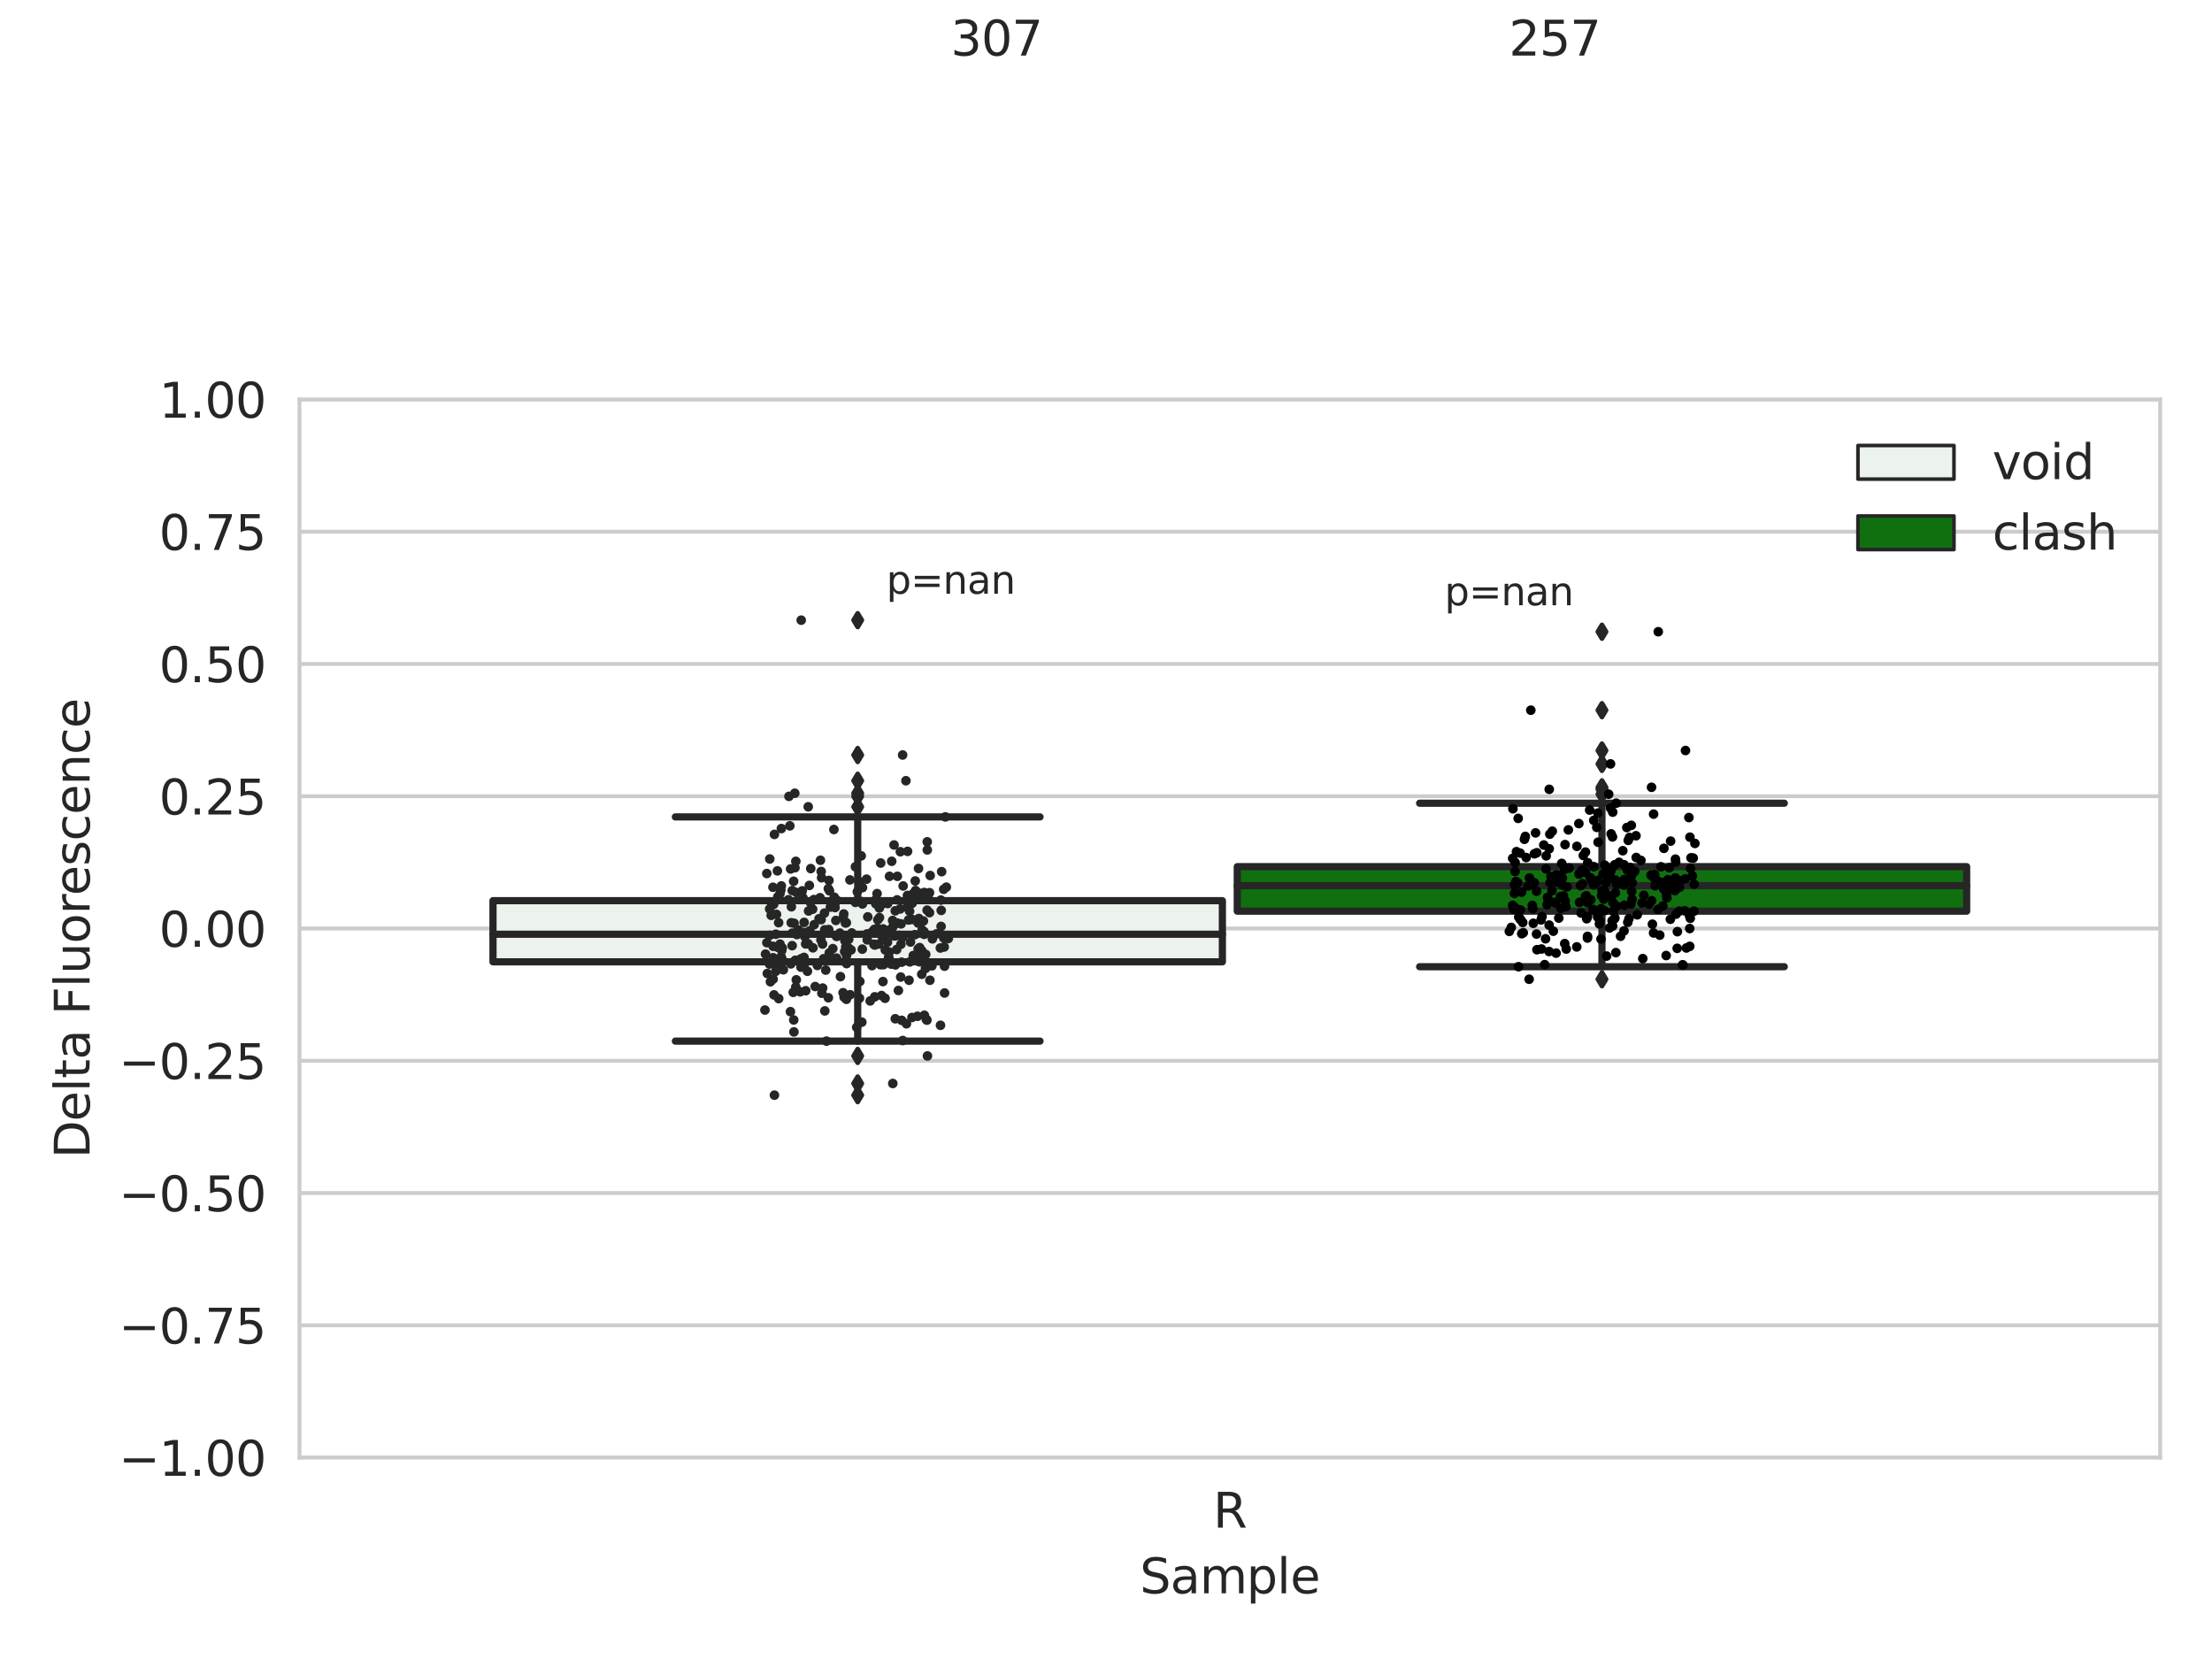 <?xml version="1.0" encoding="utf-8" standalone="no"?>
<!DOCTYPE svg PUBLIC "-//W3C//DTD SVG 1.1//EN"
  "http://www.w3.org/Graphics/SVG/1.1/DTD/svg11.dtd">
<svg xmlns:xlink="http://www.w3.org/1999/xlink" width="460.8pt" height="345.6pt" viewBox="0 0 460.8 345.6" xmlns="http://www.w3.org/2000/svg" version="1.1">
 <defs>
  <style type="text/css">*{stroke-linejoin: round; stroke-linecap: butt}</style>
 </defs>
 <g id="figure_1">
  <g id="patch_1">
   <path d="M 0 345.6 
L 460.8 345.6 
L 460.8 0 
L 0 0 
z
" style="fill: #ffffff"/>
  </g>
  <g id="axes_1">
   <g id="patch_2">
    <path d="M 62.39 303.64 
L 450 303.64 
L 450 83.211 
L 62.39 83.211 
z
" style="fill: #ffffff"/>
   </g>
   <g id="matplotlib.axis_1">
    <g id="xtick_1">
     <g id="text_1">
      <!-- R -->
      <g style="fill: #262626" transform="translate(252.721 318.238)scale(0.1 -0.1)">
       <defs>
        <path id="DejaVuSans-52" d="M 2841 2188 
Q 3044 2119 3236 1894 
Q 3428 1669 3622 1275 
L 4263 0 
L 3584 0 
L 2988 1197 
Q 2756 1666 2539 1819 
Q 2322 1972 1947 1972 
L 1259 1972 
L 1259 0 
L 628 0 
L 628 4666 
L 2053 4666 
Q 2853 4666 3247 4331 
Q 3641 3997 3641 3322 
Q 3641 2881 3436 2590 
Q 3231 2300 2841 2188 
z
M 1259 4147 
L 1259 2491 
L 2053 2491 
Q 2509 2491 2742 2702 
Q 2975 2913 2975 3322 
Q 2975 3731 2742 3939 
Q 2509 4147 2053 4147 
L 1259 4147 
z
" transform="scale(0.016)"/>
       </defs>
       <use xlink:href="#DejaVuSans-52"/>
      </g>
     </g>
    </g>
    <g id="text_2">
     <!-- Sample -->
     <g style="fill: #262626" transform="translate(237.447 331.917)scale(0.1 -0.1)">
      <defs>
       <path id="DejaVuSans-53" d="M 3425 4513 
L 3425 3897 
Q 3066 4069 2747 4153 
Q 2428 4238 2131 4238 
Q 1616 4238 1336 4038 
Q 1056 3838 1056 3469 
Q 1056 3159 1242 3001 
Q 1428 2844 1947 2747 
L 2328 2669 
Q 3034 2534 3370 2195 
Q 3706 1856 3706 1288 
Q 3706 609 3251 259 
Q 2797 -91 1919 -91 
Q 1588 -91 1214 -16 
Q 841 59 441 206 
L 441 856 
Q 825 641 1194 531 
Q 1563 422 1919 422 
Q 2459 422 2753 634 
Q 3047 847 3047 1241 
Q 3047 1584 2836 1778 
Q 2625 1972 2144 2069 
L 1759 2144 
Q 1053 2284 737 2584 
Q 422 2884 422 3419 
Q 422 4038 858 4394 
Q 1294 4750 2059 4750 
Q 2388 4750 2728 4690 
Q 3069 4631 3425 4513 
z
" transform="scale(0.016)"/>
       <path id="DejaVuSans-61" d="M 2194 1759 
Q 1497 1759 1228 1600 
Q 959 1441 959 1056 
Q 959 750 1161 570 
Q 1363 391 1709 391 
Q 2188 391 2477 730 
Q 2766 1069 2766 1631 
L 2766 1759 
L 2194 1759 
z
M 3341 1997 
L 3341 0 
L 2766 0 
L 2766 531 
Q 2569 213 2275 61 
Q 1981 -91 1556 -91 
Q 1019 -91 701 211 
Q 384 513 384 1019 
Q 384 1609 779 1909 
Q 1175 2209 1959 2209 
L 2766 2209 
L 2766 2266 
Q 2766 2663 2505 2880 
Q 2244 3097 1772 3097 
Q 1472 3097 1187 3025 
Q 903 2953 641 2809 
L 641 3341 
Q 956 3463 1253 3523 
Q 1550 3584 1831 3584 
Q 2591 3584 2966 3190 
Q 3341 2797 3341 1997 
z
" transform="scale(0.016)"/>
       <path id="DejaVuSans-6d" d="M 3328 2828 
Q 3544 3216 3844 3400 
Q 4144 3584 4550 3584 
Q 5097 3584 5394 3201 
Q 5691 2819 5691 2113 
L 5691 0 
L 5113 0 
L 5113 2094 
Q 5113 2597 4934 2840 
Q 4756 3084 4391 3084 
Q 3944 3084 3684 2787 
Q 3425 2491 3425 1978 
L 3425 0 
L 2847 0 
L 2847 2094 
Q 2847 2600 2669 2842 
Q 2491 3084 2119 3084 
Q 1678 3084 1418 2786 
Q 1159 2488 1159 1978 
L 1159 0 
L 581 0 
L 581 3500 
L 1159 3500 
L 1159 2956 
Q 1356 3278 1631 3431 
Q 1906 3584 2284 3584 
Q 2666 3584 2933 3390 
Q 3200 3197 3328 2828 
z
" transform="scale(0.016)"/>
       <path id="DejaVuSans-70" d="M 1159 525 
L 1159 -1331 
L 581 -1331 
L 581 3500 
L 1159 3500 
L 1159 2969 
Q 1341 3281 1617 3432 
Q 1894 3584 2278 3584 
Q 2916 3584 3314 3078 
Q 3713 2572 3713 1747 
Q 3713 922 3314 415 
Q 2916 -91 2278 -91 
Q 1894 -91 1617 61 
Q 1341 213 1159 525 
z
M 3116 1747 
Q 3116 2381 2855 2742 
Q 2594 3103 2138 3103 
Q 1681 3103 1420 2742 
Q 1159 2381 1159 1747 
Q 1159 1113 1420 752 
Q 1681 391 2138 391 
Q 2594 391 2855 752 
Q 3116 1113 3116 1747 
z
" transform="scale(0.016)"/>
       <path id="DejaVuSans-6c" d="M 603 4863 
L 1178 4863 
L 1178 0 
L 603 0 
L 603 4863 
z
" transform="scale(0.016)"/>
       <path id="DejaVuSans-65" d="M 3597 1894 
L 3597 1613 
L 953 1613 
Q 991 1019 1311 708 
Q 1631 397 2203 397 
Q 2534 397 2845 478 
Q 3156 559 3463 722 
L 3463 178 
Q 3153 47 2828 -22 
Q 2503 -91 2169 -91 
Q 1331 -91 842 396 
Q 353 884 353 1716 
Q 353 2575 817 3079 
Q 1281 3584 2069 3584 
Q 2775 3584 3186 3129 
Q 3597 2675 3597 1894 
z
M 3022 2063 
Q 3016 2534 2758 2815 
Q 2500 3097 2075 3097 
Q 1594 3097 1305 2825 
Q 1016 2553 972 2059 
L 3022 2063 
z
" transform="scale(0.016)"/>
      </defs>
      <use xlink:href="#DejaVuSans-53"/>
      <use xlink:href="#DejaVuSans-61" x="63.477"/>
      <use xlink:href="#DejaVuSans-6d" x="124.756"/>
      <use xlink:href="#DejaVuSans-70" x="222.168"/>
      <use xlink:href="#DejaVuSans-6c" x="285.645"/>
      <use xlink:href="#DejaVuSans-65" x="313.428"/>
     </g>
    </g>
   </g>
   <g id="matplotlib.axis_2">
    <g id="ytick_1">
     <g id="line2d_1">
      <path d="M 62.39 303.64 
L 450 303.64 
" clip-path="url(#pc651998b76)" style="fill: none; stroke: #cccccc; stroke-width: 0.8; stroke-linecap: round"/>
     </g>
     <g id="text_3">
      <!-- −1.00 -->
      <g style="fill: #262626" transform="translate(24.745 307.439)scale(0.1 -0.1)">
       <defs>
        <path id="DejaVuSans-2212" d="M 678 2272 
L 4684 2272 
L 4684 1741 
L 678 1741 
L 678 2272 
z
" transform="scale(0.016)"/>
        <path id="DejaVuSans-31" d="M 794 531 
L 1825 531 
L 1825 4091 
L 703 3866 
L 703 4441 
L 1819 4666 
L 2450 4666 
L 2450 531 
L 3481 531 
L 3481 0 
L 794 0 
L 794 531 
z
" transform="scale(0.016)"/>
        <path id="DejaVuSans-2e" d="M 684 794 
L 1344 794 
L 1344 0 
L 684 0 
L 684 794 
z
" transform="scale(0.016)"/>
        <path id="DejaVuSans-30" d="M 2034 4250 
Q 1547 4250 1301 3770 
Q 1056 3291 1056 2328 
Q 1056 1369 1301 889 
Q 1547 409 2034 409 
Q 2525 409 2770 889 
Q 3016 1369 3016 2328 
Q 3016 3291 2770 3770 
Q 2525 4250 2034 4250 
z
M 2034 4750 
Q 2819 4750 3233 4129 
Q 3647 3509 3647 2328 
Q 3647 1150 3233 529 
Q 2819 -91 2034 -91 
Q 1250 -91 836 529 
Q 422 1150 422 2328 
Q 422 3509 836 4129 
Q 1250 4750 2034 4750 
z
" transform="scale(0.016)"/>
       </defs>
       <use xlink:href="#DejaVuSans-2212"/>
       <use xlink:href="#DejaVuSans-31" x="83.789"/>
       <use xlink:href="#DejaVuSans-2e" x="147.412"/>
       <use xlink:href="#DejaVuSans-30" x="179.199"/>
       <use xlink:href="#DejaVuSans-30" x="242.822"/>
      </g>
     </g>
    </g>
    <g id="ytick_2">
     <g id="line2d_2">
      <path d="M 62.39 276.086 
L 450 276.086 
" clip-path="url(#pc651998b76)" style="fill: none; stroke: #cccccc; stroke-width: 0.8; stroke-linecap: round"/>
     </g>
     <g id="text_4">
      <!-- −0.75 -->
      <g style="fill: #262626" transform="translate(24.745 279.886)scale(0.1 -0.1)">
       <defs>
        <path id="DejaVuSans-37" d="M 525 4666 
L 3525 4666 
L 3525 4397 
L 1831 0 
L 1172 0 
L 2766 4134 
L 525 4134 
L 525 4666 
z
" transform="scale(0.016)"/>
        <path id="DejaVuSans-35" d="M 691 4666 
L 3169 4666 
L 3169 4134 
L 1269 4134 
L 1269 2991 
Q 1406 3038 1543 3061 
Q 1681 3084 1819 3084 
Q 2600 3084 3056 2656 
Q 3513 2228 3513 1497 
Q 3513 744 3044 326 
Q 2575 -91 1722 -91 
Q 1428 -91 1123 -41 
Q 819 9 494 109 
L 494 744 
Q 775 591 1075 516 
Q 1375 441 1709 441 
Q 2250 441 2565 725 
Q 2881 1009 2881 1497 
Q 2881 1984 2565 2268 
Q 2250 2553 1709 2553 
Q 1456 2553 1204 2497 
Q 953 2441 691 2322 
L 691 4666 
z
" transform="scale(0.016)"/>
       </defs>
       <use xlink:href="#DejaVuSans-2212"/>
       <use xlink:href="#DejaVuSans-30" x="83.789"/>
       <use xlink:href="#DejaVuSans-2e" x="147.412"/>
       <use xlink:href="#DejaVuSans-37" x="179.199"/>
       <use xlink:href="#DejaVuSans-35" x="242.822"/>
      </g>
     </g>
    </g>
    <g id="ytick_3">
     <g id="line2d_3">
      <path d="M 62.39 248.533 
L 450 248.533 
" clip-path="url(#pc651998b76)" style="fill: none; stroke: #cccccc; stroke-width: 0.8; stroke-linecap: round"/>
     </g>
     <g id="text_5">
      <!-- −0.50 -->
      <g style="fill: #262626" transform="translate(24.745 252.332)scale(0.1 -0.1)">
       <use xlink:href="#DejaVuSans-2212"/>
       <use xlink:href="#DejaVuSans-30" x="83.789"/>
       <use xlink:href="#DejaVuSans-2e" x="147.412"/>
       <use xlink:href="#DejaVuSans-35" x="179.199"/>
       <use xlink:href="#DejaVuSans-30" x="242.822"/>
      </g>
     </g>
    </g>
    <g id="ytick_4">
     <g id="line2d_4">
      <path d="M 62.39 220.979 
L 450 220.979 
" clip-path="url(#pc651998b76)" style="fill: none; stroke: #cccccc; stroke-width: 0.8; stroke-linecap: round"/>
     </g>
     <g id="text_6">
      <!-- −0.25 -->
      <g style="fill: #262626" transform="translate(24.745 224.778)scale(0.1 -0.1)">
       <defs>
        <path id="DejaVuSans-32" d="M 1228 531 
L 3431 531 
L 3431 0 
L 469 0 
L 469 531 
Q 828 903 1448 1529 
Q 2069 2156 2228 2338 
Q 2531 2678 2651 2914 
Q 2772 3150 2772 3378 
Q 2772 3750 2511 3984 
Q 2250 4219 1831 4219 
Q 1534 4219 1204 4116 
Q 875 4013 500 3803 
L 500 4441 
Q 881 4594 1212 4672 
Q 1544 4750 1819 4750 
Q 2544 4750 2975 4387 
Q 3406 4025 3406 3419 
Q 3406 3131 3298 2873 
Q 3191 2616 2906 2266 
Q 2828 2175 2409 1742 
Q 1991 1309 1228 531 
z
" transform="scale(0.016)"/>
       </defs>
       <use xlink:href="#DejaVuSans-2212"/>
       <use xlink:href="#DejaVuSans-30" x="83.789"/>
       <use xlink:href="#DejaVuSans-2e" x="147.412"/>
       <use xlink:href="#DejaVuSans-32" x="179.199"/>
       <use xlink:href="#DejaVuSans-35" x="242.822"/>
      </g>
     </g>
    </g>
    <g id="ytick_5">
     <g id="line2d_5">
      <path d="M 62.39 193.425 
L 450 193.425 
" clip-path="url(#pc651998b76)" style="fill: none; stroke: #cccccc; stroke-width: 0.8; stroke-linecap: round"/>
     </g>
     <g id="text_7">
      <!-- 0.00 -->
      <g style="fill: #262626" transform="translate(33.124 197.225)scale(0.1 -0.1)">
       <use xlink:href="#DejaVuSans-30"/>
       <use xlink:href="#DejaVuSans-2e" x="63.623"/>
       <use xlink:href="#DejaVuSans-30" x="95.41"/>
       <use xlink:href="#DejaVuSans-30" x="159.033"/>
      </g>
     </g>
    </g>
    <g id="ytick_6">
     <g id="line2d_6">
      <path d="M 62.39 165.872 
L 450 165.872 
" clip-path="url(#pc651998b76)" style="fill: none; stroke: #cccccc; stroke-width: 0.8; stroke-linecap: round"/>
     </g>
     <g id="text_8">
      <!-- 0.25 -->
      <g style="fill: #262626" transform="translate(33.124 169.671)scale(0.1 -0.1)">
       <use xlink:href="#DejaVuSans-30"/>
       <use xlink:href="#DejaVuSans-2e" x="63.623"/>
       <use xlink:href="#DejaVuSans-32" x="95.41"/>
       <use xlink:href="#DejaVuSans-35" x="159.033"/>
      </g>
     </g>
    </g>
    <g id="ytick_7">
     <g id="line2d_7">
      <path d="M 62.39 138.318 
L 450 138.318 
" clip-path="url(#pc651998b76)" style="fill: none; stroke: #cccccc; stroke-width: 0.8; stroke-linecap: round"/>
     </g>
     <g id="text_9">
      <!-- 0.50 -->
      <g style="fill: #262626" transform="translate(33.124 142.117)scale(0.1 -0.1)">
       <use xlink:href="#DejaVuSans-30"/>
       <use xlink:href="#DejaVuSans-2e" x="63.623"/>
       <use xlink:href="#DejaVuSans-35" x="95.41"/>
       <use xlink:href="#DejaVuSans-30" x="159.033"/>
      </g>
     </g>
    </g>
    <g id="ytick_8">
     <g id="line2d_8">
      <path d="M 62.39 110.765 
L 450 110.765 
" clip-path="url(#pc651998b76)" style="fill: none; stroke: #cccccc; stroke-width: 0.8; stroke-linecap: round"/>
     </g>
     <g id="text_10">
      <!-- 0.75 -->
      <g style="fill: #262626" transform="translate(33.124 114.564)scale(0.1 -0.1)">
       <use xlink:href="#DejaVuSans-30"/>
       <use xlink:href="#DejaVuSans-2e" x="63.623"/>
       <use xlink:href="#DejaVuSans-37" x="95.41"/>
       <use xlink:href="#DejaVuSans-35" x="159.033"/>
      </g>
     </g>
    </g>
    <g id="ytick_9">
     <g id="line2d_9">
      <path d="M 62.39 83.211 
L 450 83.211 
" clip-path="url(#pc651998b76)" style="fill: none; stroke: #cccccc; stroke-width: 0.8; stroke-linecap: round"/>
     </g>
     <g id="text_11">
      <!-- 1.00 -->
      <g style="fill: #262626" transform="translate(33.124 87.01)scale(0.1 -0.1)">
       <use xlink:href="#DejaVuSans-31"/>
       <use xlink:href="#DejaVuSans-2e" x="63.623"/>
       <use xlink:href="#DejaVuSans-30" x="95.41"/>
       <use xlink:href="#DejaVuSans-30" x="159.033"/>
      </g>
     </g>
    </g>
    <g id="text_12">
     <!-- Delta Fluorescence -->
     <g style="fill: #262626" transform="translate(18.665 241.292)rotate(-90)scale(0.1 -0.1)">
      <defs>
       <path id="DejaVuSans-44" d="M 1259 4147 
L 1259 519 
L 2022 519 
Q 2988 519 3436 956 
Q 3884 1394 3884 2338 
Q 3884 3275 3436 3711 
Q 2988 4147 2022 4147 
L 1259 4147 
z
M 628 4666 
L 1925 4666 
Q 3281 4666 3915 4102 
Q 4550 3538 4550 2338 
Q 4550 1131 3912 565 
Q 3275 0 1925 0 
L 628 0 
L 628 4666 
z
" transform="scale(0.016)"/>
       <path id="DejaVuSans-74" d="M 1172 4494 
L 1172 3500 
L 2356 3500 
L 2356 3053 
L 1172 3053 
L 1172 1153 
Q 1172 725 1289 603 
Q 1406 481 1766 481 
L 2356 481 
L 2356 0 
L 1766 0 
Q 1100 0 847 248 
Q 594 497 594 1153 
L 594 3053 
L 172 3053 
L 172 3500 
L 594 3500 
L 594 4494 
L 1172 4494 
z
" transform="scale(0.016)"/>
       <path id="DejaVuSans-20" transform="scale(0.016)"/>
       <path id="DejaVuSans-46" d="M 628 4666 
L 3309 4666 
L 3309 4134 
L 1259 4134 
L 1259 2759 
L 3109 2759 
L 3109 2228 
L 1259 2228 
L 1259 0 
L 628 0 
L 628 4666 
z
" transform="scale(0.016)"/>
       <path id="DejaVuSans-75" d="M 544 1381 
L 544 3500 
L 1119 3500 
L 1119 1403 
Q 1119 906 1312 657 
Q 1506 409 1894 409 
Q 2359 409 2629 706 
Q 2900 1003 2900 1516 
L 2900 3500 
L 3475 3500 
L 3475 0 
L 2900 0 
L 2900 538 
Q 2691 219 2414 64 
Q 2138 -91 1772 -91 
Q 1169 -91 856 284 
Q 544 659 544 1381 
z
M 1991 3584 
L 1991 3584 
z
" transform="scale(0.016)"/>
       <path id="DejaVuSans-6f" d="M 1959 3097 
Q 1497 3097 1228 2736 
Q 959 2375 959 1747 
Q 959 1119 1226 758 
Q 1494 397 1959 397 
Q 2419 397 2687 759 
Q 2956 1122 2956 1747 
Q 2956 2369 2687 2733 
Q 2419 3097 1959 3097 
z
M 1959 3584 
Q 2709 3584 3137 3096 
Q 3566 2609 3566 1747 
Q 3566 888 3137 398 
Q 2709 -91 1959 -91 
Q 1206 -91 779 398 
Q 353 888 353 1747 
Q 353 2609 779 3096 
Q 1206 3584 1959 3584 
z
" transform="scale(0.016)"/>
       <path id="DejaVuSans-72" d="M 2631 2963 
Q 2534 3019 2420 3045 
Q 2306 3072 2169 3072 
Q 1681 3072 1420 2755 
Q 1159 2438 1159 1844 
L 1159 0 
L 581 0 
L 581 3500 
L 1159 3500 
L 1159 2956 
Q 1341 3275 1631 3429 
Q 1922 3584 2338 3584 
Q 2397 3584 2469 3576 
Q 2541 3569 2628 3553 
L 2631 2963 
z
" transform="scale(0.016)"/>
       <path id="DejaVuSans-73" d="M 2834 3397 
L 2834 2853 
Q 2591 2978 2328 3040 
Q 2066 3103 1784 3103 
Q 1356 3103 1142 2972 
Q 928 2841 928 2578 
Q 928 2378 1081 2264 
Q 1234 2150 1697 2047 
L 1894 2003 
Q 2506 1872 2764 1633 
Q 3022 1394 3022 966 
Q 3022 478 2636 193 
Q 2250 -91 1575 -91 
Q 1294 -91 989 -36 
Q 684 19 347 128 
L 347 722 
Q 666 556 975 473 
Q 1284 391 1588 391 
Q 1994 391 2212 530 
Q 2431 669 2431 922 
Q 2431 1156 2273 1281 
Q 2116 1406 1581 1522 
L 1381 1569 
Q 847 1681 609 1914 
Q 372 2147 372 2553 
Q 372 3047 722 3315 
Q 1072 3584 1716 3584 
Q 2034 3584 2315 3537 
Q 2597 3491 2834 3397 
z
" transform="scale(0.016)"/>
       <path id="DejaVuSans-63" d="M 3122 3366 
L 3122 2828 
Q 2878 2963 2633 3030 
Q 2388 3097 2138 3097 
Q 1578 3097 1268 2742 
Q 959 2388 959 1747 
Q 959 1106 1268 751 
Q 1578 397 2138 397 
Q 2388 397 2633 464 
Q 2878 531 3122 666 
L 3122 134 
Q 2881 22 2623 -34 
Q 2366 -91 2075 -91 
Q 1284 -91 818 406 
Q 353 903 353 1747 
Q 353 2603 823 3093 
Q 1294 3584 2113 3584 
Q 2378 3584 2631 3529 
Q 2884 3475 3122 3366 
z
" transform="scale(0.016)"/>
       <path id="DejaVuSans-6e" d="M 3513 2113 
L 3513 0 
L 2938 0 
L 2938 2094 
Q 2938 2591 2744 2837 
Q 2550 3084 2163 3084 
Q 1697 3084 1428 2787 
Q 1159 2491 1159 1978 
L 1159 0 
L 581 0 
L 581 3500 
L 1159 3500 
L 1159 2956 
Q 1366 3272 1645 3428 
Q 1925 3584 2291 3584 
Q 2894 3584 3203 3211 
Q 3513 2838 3513 2113 
z
" transform="scale(0.016)"/>
      </defs>
      <use xlink:href="#DejaVuSans-44"/>
      <use xlink:href="#DejaVuSans-65" x="77.002"/>
      <use xlink:href="#DejaVuSans-6c" x="138.525"/>
      <use xlink:href="#DejaVuSans-74" x="166.309"/>
      <use xlink:href="#DejaVuSans-61" x="205.518"/>
      <use xlink:href="#DejaVuSans-20" x="266.797"/>
      <use xlink:href="#DejaVuSans-46" x="298.584"/>
      <use xlink:href="#DejaVuSans-6c" x="356.104"/>
      <use xlink:href="#DejaVuSans-75" x="383.887"/>
      <use xlink:href="#DejaVuSans-6f" x="447.266"/>
      <use xlink:href="#DejaVuSans-72" x="508.447"/>
      <use xlink:href="#DejaVuSans-65" x="547.311"/>
      <use xlink:href="#DejaVuSans-73" x="608.834"/>
      <use xlink:href="#DejaVuSans-63" x="660.934"/>
      <use xlink:href="#DejaVuSans-65" x="715.914"/>
      <use xlink:href="#DejaVuSans-6e" x="777.438"/>
      <use xlink:href="#DejaVuSans-63" x="840.816"/>
      <use xlink:href="#DejaVuSans-65" x="895.797"/>
     </g>
    </g>
   </g>
   <g id="patch_3">
    <path d="M 102.701 200.366 
L 254.645 200.366 
L 254.645 187.625 
L 102.701 187.625 
L 102.701 200.366 
z
" clip-path="url(#pc651998b76)" style="fill: #ecf2ec; stroke: #262626; stroke-width: 1.5; stroke-linejoin: miter"/>
   </g>
   <g id="patch_4">
    <path d="M 257.745 189.815 
L 409.689 189.815 
L 409.689 180.539 
L 257.745 180.539 
L 257.745 189.815 
z
" clip-path="url(#pc651998b76)" style="fill: #107010; stroke: #262626; stroke-width: 1.5; stroke-linejoin: miter"/>
   </g>
   <g id="patch_5">
    <path d="M 256.195 193.425 
L 256.195 193.425 
L 256.195 193.425 
L 256.195 193.425 
z
" clip-path="url(#pc651998b76)" style="fill: #ecf2ec; stroke: #262626; stroke-width: 0.75; stroke-linejoin: miter"/>
   </g>
   <g id="patch_6">
    <path d="M 256.195 193.425 
L 256.195 193.425 
L 256.195 193.425 
L 256.195 193.425 
z
" clip-path="url(#pc651998b76)" style="fill: #107010; stroke: #262626; stroke-width: 0.75; stroke-linejoin: miter"/>
   </g>
   <g id="PathCollection_1"/>
   <g id="PathCollection_2"/>
   <g id="line2d_10">
    <path d="M 178.673 200.366 
L 178.673 216.884 
" clip-path="url(#pc651998b76)" style="fill: none; stroke: #262626; stroke-width: 1.5; stroke-linecap: round"/>
   </g>
   <g id="line2d_11">
    <path d="M 178.673 187.625 
L 178.673 170.177 
" clip-path="url(#pc651998b76)" style="fill: none; stroke: #262626; stroke-width: 1.5; stroke-linecap: round"/>
   </g>
   <g id="line2d_12">
    <path d="M 140.687 216.884 
L 216.659 216.884 
" clip-path="url(#pc651998b76)" style="fill: none; stroke: #262626; stroke-width: 1.5; stroke-linecap: round"/>
   </g>
   <g id="line2d_13">
    <path d="M 140.687 170.177 
L 216.659 170.177 
" clip-path="url(#pc651998b76)" style="fill: none; stroke: #262626; stroke-width: 1.5; stroke-linecap: round"/>
   </g>
   <g id="line2d_14">
    <defs>
     <path id="md237b689c0" d="M -0 1.414 
L 0.849 0 
L 0 -1.414 
L -0.849 -0 
z
" style="stroke: #262626; stroke-linejoin: miter"/>
    </defs>
    <g clip-path="url(#pc651998b76)">
     <use xlink:href="#md237b689c0" x="178.673" y="219.969" style="fill: #262626; stroke: #262626; stroke-linejoin: miter"/>
     <use xlink:href="#md237b689c0" x="178.673" y="228.141" style="fill: #262626; stroke: #262626; stroke-linejoin: miter"/>
     <use xlink:href="#md237b689c0" x="178.673" y="225.71" style="fill: #262626; stroke: #262626; stroke-linejoin: miter"/>
     <use xlink:href="#md237b689c0" x="178.673" y="129.192" style="fill: #262626; stroke: #262626; stroke-linejoin: miter"/>
     <use xlink:href="#md237b689c0" x="178.673" y="165.898" style="fill: #262626; stroke: #262626; stroke-linejoin: miter"/>
     <use xlink:href="#md237b689c0" x="178.673" y="165.247" style="fill: #262626; stroke: #262626; stroke-linejoin: miter"/>
     <use xlink:href="#md237b689c0" x="178.673" y="157.28" style="fill: #262626; stroke: #262626; stroke-linejoin: miter"/>
     <use xlink:href="#md237b689c0" x="178.673" y="168.068" style="fill: #262626; stroke: #262626; stroke-linejoin: miter"/>
     <use xlink:href="#md237b689c0" x="178.673" y="162.64" style="fill: #262626; stroke: #262626; stroke-linejoin: miter"/>
    </g>
   </g>
   <g id="line2d_15">
    <path d="M 333.717 189.815 
L 333.717 201.384 
" clip-path="url(#pc651998b76)" style="fill: none; stroke: #262626; stroke-width: 1.5; stroke-linecap: round"/>
   </g>
   <g id="line2d_16">
    <path d="M 333.717 180.539 
L 333.717 167.325 
" clip-path="url(#pc651998b76)" style="fill: none; stroke: #262626; stroke-width: 1.5; stroke-linecap: round"/>
   </g>
   <g id="line2d_17">
    <path d="M 295.731 201.384 
L 371.703 201.384 
" clip-path="url(#pc651998b76)" style="fill: none; stroke: #262626; stroke-width: 1.5; stroke-linecap: round"/>
   </g>
   <g id="line2d_18">
    <path d="M 295.731 167.325 
L 371.703 167.325 
" clip-path="url(#pc651998b76)" style="fill: none; stroke: #262626; stroke-width: 1.5; stroke-linecap: round"/>
   </g>
   <g id="line2d_19">
    <g clip-path="url(#pc651998b76)">
     <use xlink:href="#md237b689c0" x="333.717" y="203.993" style="fill: #262626; stroke: #262626; stroke-linejoin: miter"/>
     <use xlink:href="#md237b689c0" x="333.717" y="164.428" style="fill: #262626; stroke: #262626; stroke-linejoin: miter"/>
     <use xlink:href="#md237b689c0" x="333.717" y="156.345" style="fill: #262626; stroke: #262626; stroke-linejoin: miter"/>
     <use xlink:href="#md237b689c0" x="333.717" y="164.011" style="fill: #262626; stroke: #262626; stroke-linejoin: miter"/>
     <use xlink:href="#md237b689c0" x="333.717" y="165.445" style="fill: #262626; stroke: #262626; stroke-linejoin: miter"/>
     <use xlink:href="#md237b689c0" x="333.717" y="131.602" style="fill: #262626; stroke: #262626; stroke-linejoin: miter"/>
     <use xlink:href="#md237b689c0" x="333.717" y="159.138" style="fill: #262626; stroke: #262626; stroke-linejoin: miter"/>
     <use xlink:href="#md237b689c0" x="333.717" y="147.945" style="fill: #262626; stroke: #262626; stroke-linejoin: miter"/>
    </g>
   </g>
   <g id="line2d_20">
    <path d="M 102.701 194.616 
L 254.645 194.616 
" clip-path="url(#pc651998b76)" style="fill: none; stroke: #262626; stroke-width: 1.5; stroke-linecap: round"/>
   </g>
   <g id="line2d_21">
    <path d="M 257.745 184.51 
L 409.689 184.51 
" clip-path="url(#pc651998b76)" style="fill: none; stroke: #262626; stroke-width: 1.5; stroke-linecap: round"/>
   </g>
   <g id="patch_7">
    <path d="M 62.39 303.64 
L 62.39 83.211 
" style="fill: none; stroke: #cccccc; stroke-width: 0.8; stroke-linejoin: miter; stroke-linecap: square"/>
   </g>
   <g id="patch_8">
    <path d="M 450 303.64 
L 450 83.211 
" style="fill: none; stroke: #cccccc; stroke-width: 0.8; stroke-linejoin: miter; stroke-linecap: square"/>
   </g>
   <g id="patch_9">
    <path d="M 62.39 303.64 
L 450 303.64 
" style="fill: none; stroke: #cccccc; stroke-width: 0.8; stroke-linejoin: miter; stroke-linecap: square"/>
   </g>
   <g id="patch_10">
    <path d="M 62.39 83.211 
L 450 83.211 
" style="fill: none; stroke: #cccccc; stroke-width: 0.8; stroke-linejoin: miter; stroke-linecap: square"/>
   </g>
   <g id="PathCollection_3">
    <defs>
     <path id="C0_0_68b6ea2154" d="M 0 1 
C 0.265 1 0.52 0.895 0.707 0.707 
C 0.895 0.52 1 0.265 1 -0 
C 1 -0.265 0.895 -0.52 0.707 -0.707 
C 0.52 -0.895 0.265 -1 0 -1 
C -0.265 -1 -0.52 -0.895 -0.707 -0.707 
C -0.895 -0.52 -1 -0.265 -1 0 
C -1 0.265 -0.895 0.52 -0.707 0.707 
C -0.52 0.895 -0.265 1 0 1 
z
"/>
    </defs>
    <g clip-path="url(#pc651998b76)">
     <use xlink:href="#C0_0_68b6ea2154" x="166.225" y="193.792" style="fill: #262626"/>
    </g>
    <g clip-path="url(#pc651998b76)">
     <use xlink:href="#C0_0_68b6ea2154" x="167.27" y="187.006" style="fill: #262626"/>
    </g>
    <g clip-path="url(#pc651998b76)">
     <use xlink:href="#C0_0_68b6ea2154" x="183.935" y="204.483" style="fill: #262626"/>
    </g>
    <g clip-path="url(#pc651998b76)">
     <use xlink:href="#C0_0_68b6ea2154" x="173.717" y="172.798" style="fill: #262626"/>
    </g>
    <g clip-path="url(#pc651998b76)">
     <use xlink:href="#C0_0_68b6ea2154" x="161.763" y="190.479" style="fill: #262626"/>
    </g>
    <g clip-path="url(#pc651998b76)">
     <use xlink:href="#C0_0_68b6ea2154" x="173.491" y="197.614" style="fill: #262626"/>
    </g>
    <g clip-path="url(#pc651998b76)">
     <use xlink:href="#C0_0_68b6ea2154" x="168.895" y="180.944" style="fill: #262626"/>
    </g>
    <g clip-path="url(#pc651998b76)">
     <use xlink:href="#C0_0_68b6ea2154" x="196.769" y="206.86" style="fill: #262626"/>
    </g>
    <g clip-path="url(#pc651998b76)">
     <use xlink:href="#C0_0_68b6ea2154" x="192.367" y="191.863" style="fill: #262626"/>
    </g>
    <g clip-path="url(#pc651998b76)">
     <use xlink:href="#C0_0_68b6ea2154" x="194.14" y="201.203" style="fill: #262626"/>
    </g>
    <g clip-path="url(#pc651998b76)">
     <use xlink:href="#C0_0_68b6ea2154" x="193.093" y="212.516" style="fill: #262626"/>
    </g>
    <g clip-path="url(#pc651998b76)">
     <use xlink:href="#C0_0_68b6ea2154" x="170.627" y="191.388" style="fill: #262626"/>
    </g>
    <g clip-path="url(#pc651998b76)">
     <use xlink:href="#C0_0_68b6ea2154" x="196.932" y="170.177" style="fill: #262626"/>
    </g>
    <g clip-path="url(#pc651998b76)">
     <use xlink:href="#C0_0_68b6ea2154" x="171.209" y="206.914" style="fill: #262626"/>
    </g>
    <g clip-path="url(#pc651998b76)">
     <use xlink:href="#C0_0_68b6ea2154" x="182.298" y="193.96" style="fill: #262626"/>
    </g>
    <g clip-path="url(#pc651998b76)">
     <use xlink:href="#C0_0_68b6ea2154" x="180.667" y="195.796" style="fill: #262626"/>
    </g>
    <g clip-path="url(#pc651998b76)">
     <use xlink:href="#C0_0_68b6ea2154" x="191.252" y="192.282" style="fill: #262626"/>
    </g>
    <g clip-path="url(#pc651998b76)">
     <use xlink:href="#C0_0_68b6ea2154" x="169.612" y="192.624" style="fill: #262626"/>
    </g>
    <g clip-path="url(#pc651998b76)">
     <use xlink:href="#C0_0_68b6ea2154" x="185.242" y="198.342" style="fill: #262626"/>
    </g>
    <g clip-path="url(#pc651998b76)">
     <use xlink:href="#C0_0_68b6ea2154" x="185.122" y="199.441" style="fill: #262626"/>
    </g>
    <g clip-path="url(#pc651998b76)">
     <use xlink:href="#C0_0_68b6ea2154" x="177.095" y="207.222" style="fill: #262626"/>
    </g>
    <g clip-path="url(#pc651998b76)">
     <use xlink:href="#C0_0_68b6ea2154" x="162.664" y="197.474" style="fill: #262626"/>
    </g>
    <g clip-path="url(#pc651998b76)">
     <use xlink:href="#C0_0_68b6ea2154" x="184.052" y="200.953" style="fill: #262626"/>
    </g>
    <g clip-path="url(#pc651998b76)">
     <use xlink:href="#C0_0_68b6ea2154" x="159.752" y="196.381" style="fill: #262626"/>
    </g>
    <g clip-path="url(#pc651998b76)">
     <use xlink:href="#C0_0_68b6ea2154" x="179.634" y="197.722" style="fill: #262626"/>
    </g>
    <g clip-path="url(#pc651998b76)">
     <use xlink:href="#C0_0_68b6ea2154" x="162.492" y="186.154" style="fill: #262626"/>
    </g>
    <g clip-path="url(#pc651998b76)">
     <use xlink:href="#C0_0_68b6ea2154" x="162.22" y="208.027" style="fill: #262626"/>
    </g>
    <g clip-path="url(#pc651998b76)">
     <use xlink:href="#C0_0_68b6ea2154" x="186.291" y="194.974" style="fill: #262626"/>
    </g>
    <g clip-path="url(#pc651998b76)">
     <use xlink:href="#C0_0_68b6ea2154" x="192.564" y="211.497" style="fill: #262626"/>
    </g>
    <g clip-path="url(#pc651998b76)">
     <use xlink:href="#C0_0_68b6ea2154" x="194.234" y="195.581" style="fill: #262626"/>
    </g>
    <g clip-path="url(#pc651998b76)">
     <use xlink:href="#C0_0_68b6ea2154" x="165.786" y="179.43" style="fill: #262626"/>
    </g>
    <g clip-path="url(#pc651998b76)">
     <use xlink:href="#C0_0_68b6ea2154" x="164.761" y="200.795" style="fill: #262626"/>
    </g>
    <g clip-path="url(#pc651998b76)">
     <use xlink:href="#C0_0_68b6ea2154" x="178.471" y="214.014" style="fill: #262626"/>
    </g>
    <g clip-path="url(#pc651998b76)">
     <use xlink:href="#C0_0_68b6ea2154" x="160.335" y="194.849" style="fill: #262626"/>
    </g>
    <g clip-path="url(#pc651998b76)">
     <use xlink:href="#C0_0_68b6ea2154" x="189.975" y="211.962" style="fill: #262626"/>
    </g>
    <g clip-path="url(#pc651998b76)">
     <use xlink:href="#C0_0_68b6ea2154" x="162.77" y="172.604" style="fill: #262626"/>
    </g>
    <g clip-path="url(#pc651998b76)">
     <use xlink:href="#C0_0_68b6ea2154" x="182.434" y="188.262" style="fill: #262626"/>
    </g>
    <g clip-path="url(#pc651998b76)">
     <use xlink:href="#C0_0_68b6ea2154" x="191.127" y="211.709" style="fill: #262626"/>
    </g>
    <g clip-path="url(#pc651998b76)">
     <use xlink:href="#C0_0_68b6ea2154" x="180.617" y="194.554" style="fill: #262626"/>
    </g>
    <g clip-path="url(#pc651998b76)">
     <use xlink:href="#C0_0_68b6ea2154" x="164.695" y="181.02" style="fill: #262626"/>
    </g>
    <g clip-path="url(#pc651998b76)">
     <use xlink:href="#C0_0_68b6ea2154" x="167.126" y="185.577" style="fill: #262626"/>
    </g>
    <g clip-path="url(#pc651998b76)">
     <use xlink:href="#C0_0_68b6ea2154" x="172.639" y="193.638" style="fill: #262626"/>
    </g>
    <g clip-path="url(#pc651998b76)">
     <use xlink:href="#C0_0_68b6ea2154" x="166.907" y="129.192" style="fill: #262626"/>
    </g>
    <g clip-path="url(#pc651998b76)">
     <use xlink:href="#C0_0_68b6ea2154" x="187.812" y="200.444" style="fill: #262626"/>
    </g>
    <g clip-path="url(#pc651998b76)">
     <use xlink:href="#C0_0_68b6ea2154" x="172.801" y="185.574" style="fill: #262626"/>
    </g>
    <g clip-path="url(#pc651998b76)">
     <use xlink:href="#C0_0_68b6ea2154" x="177.286" y="197.887" style="fill: #262626"/>
    </g>
    <g clip-path="url(#pc651998b76)">
     <use xlink:href="#C0_0_68b6ea2154" x="195.096" y="194.542" style="fill: #262626"/>
    </g>
    <g clip-path="url(#pc651998b76)">
     <use xlink:href="#C0_0_68b6ea2154" x="187.835" y="212.554" style="fill: #262626"/>
    </g>
    <g clip-path="url(#pc651998b76)">
     <use xlink:href="#C0_0_68b6ea2154" x="189.064" y="177.356" style="fill: #262626"/>
    </g>
    <g clip-path="url(#pc651998b76)">
     <use xlink:href="#C0_0_68b6ea2154" x="166.393" y="193.736" style="fill: #262626"/>
    </g>
    <g clip-path="url(#pc651998b76)">
     <use xlink:href="#C0_0_68b6ea2154" x="165.33" y="183.584" style="fill: #262626"/>
    </g>
    <g clip-path="url(#pc651998b76)">
     <use xlink:href="#C0_0_68b6ea2154" x="185.507" y="194.222" style="fill: #262626"/>
    </g>
    <g clip-path="url(#pc651998b76)">
     <use xlink:href="#C0_0_68b6ea2154" x="162.72" y="201.787" style="fill: #262626"/>
    </g>
    <g clip-path="url(#pc651998b76)">
     <use xlink:href="#C0_0_68b6ea2154" x="161.947" y="181.42" style="fill: #262626"/>
    </g>
    <g clip-path="url(#pc651998b76)">
     <use xlink:href="#C0_0_68b6ea2154" x="174.944" y="194.381" style="fill: #262626"/>
    </g>
    <g clip-path="url(#pc651998b76)">
     <use xlink:href="#C0_0_68b6ea2154" x="191.243" y="186.715" style="fill: #262626"/>
    </g>
    <g clip-path="url(#pc651998b76)">
     <use xlink:href="#C0_0_68b6ea2154" x="162.035" y="197.344" style="fill: #262626"/>
    </g>
    <g clip-path="url(#pc651998b76)">
     <use xlink:href="#C0_0_68b6ea2154" x="167.629" y="195.074" style="fill: #262626"/>
    </g>
    <g clip-path="url(#pc651998b76)">
     <use xlink:href="#C0_0_68b6ea2154" x="162.724" y="199.291" style="fill: #262626"/>
    </g>
    <g clip-path="url(#pc651998b76)">
     <use xlink:href="#C0_0_68b6ea2154" x="162.767" y="184.556" style="fill: #262626"/>
    </g>
    <g clip-path="url(#pc651998b76)">
     <use xlink:href="#C0_0_68b6ea2154" x="186.956" y="192.293" style="fill: #262626"/>
    </g>
    <g clip-path="url(#pc651998b76)">
     <use xlink:href="#C0_0_68b6ea2154" x="169.289" y="189.404" style="fill: #262626"/>
    </g>
    <g clip-path="url(#pc651998b76)">
     <use xlink:href="#C0_0_68b6ea2154" x="168.699" y="193.886" style="fill: #262626"/>
    </g>
    <g clip-path="url(#pc651998b76)">
     <use xlink:href="#C0_0_68b6ea2154" x="192.499" y="194.083" style="fill: #262626"/>
    </g>
    <g clip-path="url(#pc651998b76)">
     <use xlink:href="#C0_0_68b6ea2154" x="183.209" y="191.159" style="fill: #262626"/>
    </g>
    <g clip-path="url(#pc651998b76)">
     <use xlink:href="#C0_0_68b6ea2154" x="164.356" y="165.898" style="fill: #262626"/>
    </g>
    <g clip-path="url(#pc651998b76)">
     <use xlink:href="#C0_0_68b6ea2154" x="165.245" y="206.726" style="fill: #262626"/>
    </g>
    <g clip-path="url(#pc651998b76)">
     <use xlink:href="#C0_0_68b6ea2154" x="164.54" y="172.039" style="fill: #262626"/>
    </g>
    <g clip-path="url(#pc651998b76)">
     <use xlink:href="#C0_0_68b6ea2154" x="161.064" y="203.969" style="fill: #262626"/>
    </g>
    <g clip-path="url(#pc651998b76)">
     <use xlink:href="#C0_0_68b6ea2154" x="167.835" y="196.636" style="fill: #262626"/>
    </g>
    <g clip-path="url(#pc651998b76)">
     <use xlink:href="#C0_0_68b6ea2154" x="183.468" y="179.786" style="fill: #262626"/>
    </g>
    <g clip-path="url(#pc651998b76)">
     <use xlink:href="#C0_0_68b6ea2154" x="183.061" y="196.656" style="fill: #262626"/>
    </g>
    <g clip-path="url(#pc651998b76)">
     <use xlink:href="#C0_0_68b6ea2154" x="173.797" y="186.909" style="fill: #262626"/>
    </g>
    <g clip-path="url(#pc651998b76)">
     <use xlink:href="#C0_0_68b6ea2154" x="190.101" y="186.302" style="fill: #262626"/>
    </g>
    <g clip-path="url(#pc651998b76)">
     <use xlink:href="#C0_0_68b6ea2154" x="171.746" y="190.216" style="fill: #262626"/>
    </g>
    <g clip-path="url(#pc651998b76)">
     <use xlink:href="#C0_0_68b6ea2154" x="182.862" y="191.621" style="fill: #262626"/>
    </g>
    <g clip-path="url(#pc651998b76)">
     <use xlink:href="#C0_0_68b6ea2154" x="184.375" y="207.959" style="fill: #262626"/>
    </g>
    <g clip-path="url(#pc651998b76)">
     <use xlink:href="#C0_0_68b6ea2154" x="176.002" y="200.311" style="fill: #262626"/>
    </g>
    <g clip-path="url(#pc651998b76)">
     <use xlink:href="#C0_0_68b6ea2154" x="192.273" y="198.778" style="fill: #262626"/>
    </g>
    <g clip-path="url(#pc651998b76)">
     <use xlink:href="#C0_0_68b6ea2154" x="161.047" y="199.512" style="fill: #262626"/>
    </g>
    <g clip-path="url(#pc651998b76)">
     <use xlink:href="#C0_0_68b6ea2154" x="167.512" y="192.15" style="fill: #262626"/>
    </g>
    <g clip-path="url(#pc651998b76)">
     <use xlink:href="#C0_0_68b6ea2154" x="179.489" y="187.819" style="fill: #262626"/>
    </g>
    <g clip-path="url(#pc651998b76)">
     <use xlink:href="#C0_0_68b6ea2154" x="170.912" y="179.207" style="fill: #262626"/>
    </g>
    <g clip-path="url(#pc651998b76)">
     <use xlink:href="#C0_0_68b6ea2154" x="175.956" y="198.24" style="fill: #262626"/>
    </g>
    <g clip-path="url(#pc651998b76)">
     <use xlink:href="#C0_0_68b6ea2154" x="159.352" y="210.409" style="fill: #262626"/>
    </g>
    <g clip-path="url(#pc651998b76)">
     <use xlink:href="#C0_0_68b6ea2154" x="190.046" y="191.55" style="fill: #262626"/>
    </g>
    <g clip-path="url(#pc651998b76)">
     <use xlink:href="#C0_0_68b6ea2154" x="191.397" y="198.996" style="fill: #262626"/>
    </g>
    <g clip-path="url(#pc651998b76)">
     <use xlink:href="#C0_0_68b6ea2154" x="185.302" y="182.549" style="fill: #262626"/>
    </g>
    <g clip-path="url(#pc651998b76)">
     <use xlink:href="#C0_0_68b6ea2154" x="178.196" y="187.985" style="fill: #262626"/>
    </g>
    <g clip-path="url(#pc651998b76)">
     <use xlink:href="#C0_0_68b6ea2154" x="193.629" y="190.122" style="fill: #262626"/>
    </g>
    <g clip-path="url(#pc651998b76)">
     <use xlink:href="#C0_0_68b6ea2154" x="192.953" y="212.337" style="fill: #262626"/>
    </g>
    <g clip-path="url(#pc651998b76)">
     <use xlink:href="#C0_0_68b6ea2154" x="164.856" y="188.897" style="fill: #262626"/>
    </g>
    <g clip-path="url(#pc651998b76)">
     <use xlink:href="#C0_0_68b6ea2154" x="182.049" y="196.702" style="fill: #262626"/>
    </g>
    <g clip-path="url(#pc651998b76)">
     <use xlink:href="#C0_0_68b6ea2154" x="172.756" y="198.512" style="fill: #262626"/>
    </g>
    <g clip-path="url(#pc651998b76)">
     <use xlink:href="#C0_0_68b6ea2154" x="169.818" y="205.511" style="fill: #262626"/>
    </g>
    <g clip-path="url(#pc651998b76)">
     <use xlink:href="#C0_0_68b6ea2154" x="171.799" y="193.696" style="fill: #262626"/>
    </g>
    <g clip-path="url(#pc651998b76)">
     <use xlink:href="#C0_0_68b6ea2154" x="192.798" y="201.749" style="fill: #262626"/>
    </g>
    <g clip-path="url(#pc651998b76)">
     <use xlink:href="#C0_0_68b6ea2154" x="160.354" y="178.945" style="fill: #262626"/>
    </g>
    <g clip-path="url(#pc651998b76)">
     <use xlink:href="#C0_0_68b6ea2154" x="188.059" y="216.757" style="fill: #262626"/>
    </g>
    <g clip-path="url(#pc651998b76)">
     <use xlink:href="#C0_0_68b6ea2154" x="183.418" y="200.969" style="fill: #262626"/>
    </g>
    <g clip-path="url(#pc651998b76)">
     <use xlink:href="#C0_0_68b6ea2154" x="179.674" y="184.906" style="fill: #262626"/>
    </g>
    <g clip-path="url(#pc651998b76)">
     <use xlink:href="#C0_0_68b6ea2154" x="179.042" y="207.945" style="fill: #262626"/>
    </g>
    <g clip-path="url(#pc651998b76)">
     <use xlink:href="#C0_0_68b6ea2154" x="165.038" y="185.521" style="fill: #262626"/>
    </g>
    <g clip-path="url(#pc651998b76)">
     <use xlink:href="#C0_0_68b6ea2154" x="196.044" y="192.992" style="fill: #262626"/>
    </g>
    <g clip-path="url(#pc651998b76)">
     <use xlink:href="#C0_0_68b6ea2154" x="161.62" y="202.331" style="fill: #262626"/>
    </g>
    <g clip-path="url(#pc651998b76)">
     <use xlink:href="#C0_0_68b6ea2154" x="170.826" y="187.011" style="fill: #262626"/>
    </g>
    <g clip-path="url(#pc651998b76)">
     <use xlink:href="#C0_0_68b6ea2154" x="176.689" y="197.427" style="fill: #262626"/>
    </g>
    <g clip-path="url(#pc651998b76)">
     <use xlink:href="#C0_0_68b6ea2154" x="168.209" y="202.334" style="fill: #262626"/>
    </g>
    <g clip-path="url(#pc651998b76)">
     <use xlink:href="#C0_0_68b6ea2154" x="161.241" y="207.252" style="fill: #262626"/>
    </g>
    <g clip-path="url(#pc651998b76)">
     <use xlink:href="#C0_0_68b6ea2154" x="182.226" y="207.656" style="fill: #262626"/>
    </g>
    <g clip-path="url(#pc651998b76)">
     <use xlink:href="#C0_0_68b6ea2154" x="159.741" y="181.972" style="fill: #262626"/>
    </g>
    <g clip-path="url(#pc651998b76)">
     <use xlink:href="#C0_0_68b6ea2154" x="185.973" y="193.137" style="fill: #262626"/>
    </g>
    <g clip-path="url(#pc651998b76)">
     <use xlink:href="#C0_0_68b6ea2154" x="192.524" y="194.646" style="fill: #262626"/>
    </g>
    <g clip-path="url(#pc651998b76)">
     <use xlink:href="#C0_0_68b6ea2154" x="185.144" y="199.665" style="fill: #262626"/>
    </g>
    <g clip-path="url(#pc651998b76)">
     <use xlink:href="#C0_0_68b6ea2154" x="164.245" y="187.428" style="fill: #262626"/>
    </g>
    <g clip-path="url(#pc651998b76)">
     <use xlink:href="#C0_0_68b6ea2154" x="193.441" y="187.287" style="fill: #262626"/>
    </g>
    <g clip-path="url(#pc651998b76)">
     <use xlink:href="#C0_0_68b6ea2154" x="165.021" y="196.998" style="fill: #262626"/>
    </g>
    <g clip-path="url(#pc651998b76)">
     <use xlink:href="#C0_0_68b6ea2154" x="179.406" y="178.294" style="fill: #262626"/>
    </g>
    <g clip-path="url(#pc651998b76)">
     <use xlink:href="#C0_0_68b6ea2154" x="162.16" y="201.174" style="fill: #262626"/>
    </g>
    <g clip-path="url(#pc651998b76)">
     <use xlink:href="#C0_0_68b6ea2154" x="187.265" y="194.859" style="fill: #262626"/>
    </g>
    <g clip-path="url(#pc651998b76)">
     <use xlink:href="#C0_0_68b6ea2154" x="168.853" y="188.064" style="fill: #262626"/>
    </g>
    <g clip-path="url(#pc651998b76)">
     <use xlink:href="#C0_0_68b6ea2154" x="190.015" y="188.171" style="fill: #262626"/>
    </g>
    <g clip-path="url(#pc651998b76)">
     <use xlink:href="#C0_0_68b6ea2154" x="181.273" y="208.512" style="fill: #262626"/>
    </g>
    <g clip-path="url(#pc651998b76)">
     <use xlink:href="#C0_0_68b6ea2154" x="166.182" y="194.179" style="fill: #262626"/>
    </g>
    <g clip-path="url(#pc651998b76)">
     <use xlink:href="#C0_0_68b6ea2154" x="161.019" y="184.831" style="fill: #262626"/>
    </g>
    <g clip-path="url(#pc651998b76)">
     <use xlink:href="#C0_0_68b6ea2154" x="165.018" y="194.394" style="fill: #262626"/>
    </g>
    <g clip-path="url(#pc651998b76)">
     <use xlink:href="#C0_0_68b6ea2154" x="188.963" y="189.006" style="fill: #262626"/>
    </g>
    <g clip-path="url(#pc651998b76)">
     <use xlink:href="#C0_0_68b6ea2154" x="181.661" y="194.152" style="fill: #262626"/>
    </g>
    <g clip-path="url(#pc651998b76)">
     <use xlink:href="#C0_0_68b6ea2154" x="165.422" y="192.327" style="fill: #262626"/>
    </g>
    <g clip-path="url(#pc651998b76)">
     <use xlink:href="#C0_0_68b6ea2154" x="191.418" y="191.34" style="fill: #262626"/>
    </g>
    <g clip-path="url(#pc651998b76)">
     <use xlink:href="#C0_0_68b6ea2154" x="170.273" y="201.117" style="fill: #262626"/>
    </g>
    <g clip-path="url(#pc651998b76)">
     <use xlink:href="#C0_0_68b6ea2154" x="192.097" y="193.741" style="fill: #262626"/>
    </g>
    <g clip-path="url(#pc651998b76)">
     <use xlink:href="#C0_0_68b6ea2154" x="186.791" y="197.806" style="fill: #262626"/>
    </g>
    <g clip-path="url(#pc651998b76)">
     <use xlink:href="#C0_0_68b6ea2154" x="186.888" y="187.453" style="fill: #262626"/>
    </g>
    <g clip-path="url(#pc651998b76)">
     <use xlink:href="#C0_0_68b6ea2154" x="166.853" y="199.737" style="fill: #262626"/>
    </g>
    <g clip-path="url(#pc651998b76)">
     <use xlink:href="#C0_0_68b6ea2154" x="187.681" y="196.712" style="fill: #262626"/>
    </g>
    <g clip-path="url(#pc651998b76)">
     <use xlink:href="#C0_0_68b6ea2154" x="182.757" y="193.393" style="fill: #262626"/>
    </g>
    <g clip-path="url(#pc651998b76)">
     <use xlink:href="#C0_0_68b6ea2154" x="193.637" y="185.964" style="fill: #262626"/>
    </g>
    <g clip-path="url(#pc651998b76)">
     <use xlink:href="#C0_0_68b6ea2154" x="174.355" y="187.565" style="fill: #262626"/>
    </g>
    <g clip-path="url(#pc651998b76)">
     <use xlink:href="#C0_0_68b6ea2154" x="162.958" y="197.465" style="fill: #262626"/>
    </g>
    <g clip-path="url(#pc651998b76)">
     <use xlink:href="#C0_0_68b6ea2154" x="187.56" y="177.429" style="fill: #262626"/>
    </g>
    <g clip-path="url(#pc651998b76)">
     <use xlink:href="#C0_0_68b6ea2154" x="192.04" y="198.068" style="fill: #262626"/>
    </g>
    <g clip-path="url(#pc651998b76)">
     <use xlink:href="#C0_0_68b6ea2154" x="189.037" y="186.54" style="fill: #262626"/>
    </g>
    <g clip-path="url(#pc651998b76)">
     <use xlink:href="#C0_0_68b6ea2154" x="196.696" y="197.269" style="fill: #262626"/>
    </g>
    <g clip-path="url(#pc651998b76)">
     <use xlink:href="#C0_0_68b6ea2154" x="162.988" y="199.932" style="fill: #262626"/>
    </g>
    <g clip-path="url(#pc651998b76)">
     <use xlink:href="#C0_0_68b6ea2154" x="165.57" y="165.247" style="fill: #262626"/>
    </g>
    <g clip-path="url(#pc651998b76)">
     <use xlink:href="#C0_0_68b6ea2154" x="172.686" y="183.41" style="fill: #262626"/>
    </g>
    <g clip-path="url(#pc651998b76)">
     <use xlink:href="#C0_0_68b6ea2154" x="187.527" y="189.347" style="fill: #262626"/>
    </g>
    <g clip-path="url(#pc651998b76)">
     <use xlink:href="#C0_0_68b6ea2154" x="159.475" y="198.759" style="fill: #262626"/>
    </g>
    <g clip-path="url(#pc651998b76)">
     <use xlink:href="#C0_0_68b6ea2154" x="188.141" y="184.563" style="fill: #262626"/>
    </g>
    <g clip-path="url(#pc651998b76)">
     <use xlink:href="#C0_0_68b6ea2154" x="186.93" y="182.556" style="fill: #262626"/>
    </g>
    <g clip-path="url(#pc651998b76)">
     <use xlink:href="#C0_0_68b6ea2154" x="190.255" y="199.054" style="fill: #262626"/>
    </g>
    <g clip-path="url(#pc651998b76)">
     <use xlink:href="#C0_0_68b6ea2154" x="166.856" y="201.479" style="fill: #262626"/>
    </g>
    <g clip-path="url(#pc651998b76)">
     <use xlink:href="#C0_0_68b6ea2154" x="180.773" y="191.003" style="fill: #262626"/>
    </g>
    <g clip-path="url(#pc651998b76)">
     <use xlink:href="#C0_0_68b6ea2154" x="182.398" y="187.451" style="fill: #262626"/>
    </g>
    <g clip-path="url(#pc651998b76)">
     <use xlink:href="#C0_0_68b6ea2154" x="175.843" y="207.723" style="fill: #262626"/>
    </g>
    <g clip-path="url(#pc651998b76)">
     <use xlink:href="#C0_0_68b6ea2154" x="162.856" y="198.002" style="fill: #262626"/>
    </g>
    <g clip-path="url(#pc651998b76)">
     <use xlink:href="#C0_0_68b6ea2154" x="171.023" y="195.819" style="fill: #262626"/>
    </g>
    <g clip-path="url(#pc651998b76)">
     <use xlink:href="#C0_0_68b6ea2154" x="196.003" y="187.5" style="fill: #262626"/>
    </g>
    <g clip-path="url(#pc651998b76)">
     <use xlink:href="#C0_0_68b6ea2154" x="188.828" y="213.27" style="fill: #262626"/>
    </g>
    <g clip-path="url(#pc651998b76)">
     <use xlink:href="#C0_0_68b6ea2154" x="162.202" y="192.211" style="fill: #262626"/>
    </g>
    <g clip-path="url(#pc651998b76)">
     <use xlink:href="#C0_0_68b6ea2154" x="172.985" y="188.964" style="fill: #262626"/>
    </g>
    <g clip-path="url(#pc651998b76)">
     <use xlink:href="#C0_0_68b6ea2154" x="178.594" y="185.769" style="fill: #262626"/>
    </g>
    <g clip-path="url(#pc651998b76)">
     <use xlink:href="#C0_0_68b6ea2154" x="192.416" y="199.484" style="fill: #262626"/>
    </g>
    <g clip-path="url(#pc651998b76)">
     <use xlink:href="#C0_0_68b6ea2154" x="176.799" y="195.686" style="fill: #262626"/>
    </g>
    <g clip-path="url(#pc651998b76)">
     <use xlink:href="#C0_0_68b6ea2154" x="184.417" y="197.881" style="fill: #262626"/>
    </g>
    <g clip-path="url(#pc651998b76)">
     <use xlink:href="#C0_0_68b6ea2154" x="164.832" y="192.222" style="fill: #262626"/>
    </g>
    <g clip-path="url(#pc651998b76)">
     <use xlink:href="#C0_0_68b6ea2154" x="181.65" y="201.16" style="fill: #262626"/>
    </g>
    <g clip-path="url(#pc651998b76)">
     <use xlink:href="#C0_0_68b6ea2154" x="185.762" y="179.42" style="fill: #262626"/>
    </g>
    <g clip-path="url(#pc651998b76)">
     <use xlink:href="#C0_0_68b6ea2154" x="192.022" y="202.956" style="fill: #262626"/>
    </g>
    <g clip-path="url(#pc651998b76)">
     <use xlink:href="#C0_0_68b6ea2154" x="179.121" y="204.457" style="fill: #262626"/>
    </g>
    <g clip-path="url(#pc651998b76)">
     <use xlink:href="#C0_0_68b6ea2154" x="184.923" y="188.225" style="fill: #262626"/>
    </g>
    <g clip-path="url(#pc651998b76)">
     <use xlink:href="#C0_0_68b6ea2154" x="167.72" y="195.001" style="fill: #262626"/>
    </g>
    <g clip-path="url(#pc651998b76)">
     <use xlink:href="#C0_0_68b6ea2154" x="175.772" y="190.394" style="fill: #262626"/>
    </g>
    <g clip-path="url(#pc651998b76)">
     <use xlink:href="#C0_0_68b6ea2154" x="192.125" y="199.334" style="fill: #262626"/>
    </g>
    <g clip-path="url(#pc651998b76)">
     <use xlink:href="#C0_0_68b6ea2154" x="174.268" y="199.587" style="fill: #262626"/>
    </g>
    <g clip-path="url(#pc651998b76)">
     <use xlink:href="#C0_0_68b6ea2154" x="185.954" y="191.757" style="fill: #262626"/>
    </g>
    <g clip-path="url(#pc651998b76)">
     <use xlink:href="#C0_0_68b6ea2154" x="186.501" y="212.227" style="fill: #262626"/>
    </g>
    <g clip-path="url(#pc651998b76)">
     <use xlink:href="#C0_0_68b6ea2154" x="162.488" y="196.674" style="fill: #262626"/>
    </g>
    <g clip-path="url(#pc651998b76)">
     <use xlink:href="#C0_0_68b6ea2154" x="184.006" y="188.214" style="fill: #262626"/>
    </g>
    <g clip-path="url(#pc651998b76)">
     <use xlink:href="#C0_0_68b6ea2154" x="176.322" y="208.172" style="fill: #262626"/>
    </g>
    <g clip-path="url(#pc651998b76)">
     <use xlink:href="#C0_0_68b6ea2154" x="192.529" y="185.925" style="fill: #262626"/>
    </g>
    <g clip-path="url(#pc651998b76)">
     <use xlink:href="#C0_0_68b6ea2154" x="165.609" y="180.769" style="fill: #262626"/>
    </g>
    <g clip-path="url(#pc651998b76)">
     <use xlink:href="#C0_0_68b6ea2154" x="192.835" y="201.576" style="fill: #262626"/>
    </g>
    <g clip-path="url(#pc651998b76)">
     <use xlink:href="#C0_0_68b6ea2154" x="190.731" y="185.516" style="fill: #262626"/>
    </g>
    <g clip-path="url(#pc651998b76)">
     <use xlink:href="#C0_0_68b6ea2154" x="172.555" y="185.118" style="fill: #262626"/>
    </g>
    <g clip-path="url(#pc651998b76)">
     <use xlink:href="#C0_0_68b6ea2154" x="195.892" y="197.486" style="fill: #262626"/>
    </g>
    <g clip-path="url(#pc651998b76)">
     <use xlink:href="#C0_0_68b6ea2154" x="176.014" y="195.972" style="fill: #262626"/>
    </g>
    <g clip-path="url(#pc651998b76)">
     <use xlink:href="#C0_0_68b6ea2154" x="196.585" y="185.259" style="fill: #262626"/>
    </g>
    <g clip-path="url(#pc651998b76)">
     <use xlink:href="#C0_0_68b6ea2154" x="165.778" y="205.616" style="fill: #262626"/>
    </g>
    <g clip-path="url(#pc651998b76)">
     <use xlink:href="#C0_0_68b6ea2154" x="193.203" y="219.969" style="fill: #262626"/>
    </g>
    <g clip-path="url(#pc651998b76)">
     <use xlink:href="#C0_0_68b6ea2154" x="174.258" y="195.072" style="fill: #262626"/>
    </g>
    <g clip-path="url(#pc651998b76)">
     <use xlink:href="#C0_0_68b6ea2154" x="161.79" y="201.928" style="fill: #262626"/>
    </g>
    <g clip-path="url(#pc651998b76)">
     <use xlink:href="#C0_0_68b6ea2154" x="191.281" y="185.982" style="fill: #262626"/>
    </g>
    <g clip-path="url(#pc651998b76)">
     <use xlink:href="#C0_0_68b6ea2154" x="167.602" y="194.265" style="fill: #262626"/>
    </g>
    <g clip-path="url(#pc651998b76)">
     <use xlink:href="#C0_0_68b6ea2154" x="188.034" y="157.28" style="fill: #262626"/>
    </g>
    <g clip-path="url(#pc651998b76)">
     <use xlink:href="#C0_0_68b6ea2154" x="189.267" y="191.648" style="fill: #262626"/>
    </g>
    <g clip-path="url(#pc651998b76)">
     <use xlink:href="#C0_0_68b6ea2154" x="176.309" y="192.226" style="fill: #262626"/>
    </g>
    <g clip-path="url(#pc651998b76)">
     <use xlink:href="#C0_0_68b6ea2154" x="168.368" y="168.068" style="fill: #262626"/>
    </g>
    <g clip-path="url(#pc651998b76)">
     <use xlink:href="#C0_0_68b6ea2154" x="175.672" y="191.129" style="fill: #262626"/>
    </g>
    <g clip-path="url(#pc651998b76)">
     <use xlink:href="#C0_0_68b6ea2154" x="171.824" y="210.592" style="fill: #262626"/>
    </g>
    <g clip-path="url(#pc651998b76)">
     <use xlink:href="#C0_0_68b6ea2154" x="160.302" y="200.835" style="fill: #262626"/>
    </g>
    <g clip-path="url(#pc651998b76)">
     <use xlink:href="#C0_0_68b6ea2154" x="185.117" y="199.488" style="fill: #262626"/>
    </g>
    <g clip-path="url(#pc651998b76)">
     <use xlink:href="#C0_0_68b6ea2154" x="182.241" y="196.867" style="fill: #262626"/>
    </g>
    <g clip-path="url(#pc651998b76)">
     <use xlink:href="#C0_0_68b6ea2154" x="165.389" y="214.964" style="fill: #262626"/>
    </g>
    <g clip-path="url(#pc651998b76)">
     <use xlink:href="#C0_0_68b6ea2154" x="182.144" y="193.607" style="fill: #262626"/>
    </g>
    <g clip-path="url(#pc651998b76)">
     <use xlink:href="#C0_0_68b6ea2154" x="191.347" y="180.919" style="fill: #262626"/>
    </g>
    <g clip-path="url(#pc651998b76)">
     <use xlink:href="#C0_0_68b6ea2154" x="197.552" y="195.514" style="fill: #262626"/>
    </g>
    <g clip-path="url(#pc651998b76)">
     <use xlink:href="#C0_0_68b6ea2154" x="176.119" y="192.272" style="fill: #262626"/>
    </g>
    <g clip-path="url(#pc651998b76)">
     <use xlink:href="#C0_0_68b6ea2154" x="169.537" y="187.396" style="fill: #262626"/>
    </g>
    <g clip-path="url(#pc651998b76)">
     <use xlink:href="#C0_0_68b6ea2154" x="165.667" y="200.046" style="fill: #262626"/>
    </g>
    <g clip-path="url(#pc651998b76)">
     <use xlink:href="#C0_0_68b6ea2154" x="167.848" y="206.391" style="fill: #262626"/>
    </g>
    <g clip-path="url(#pc651998b76)">
     <use xlink:href="#C0_0_68b6ea2154" x="178.199" y="180.566" style="fill: #262626"/>
    </g>
    <g clip-path="url(#pc651998b76)">
     <use xlink:href="#C0_0_68b6ea2154" x="197.14" y="184.807" style="fill: #262626"/>
    </g>
    <g clip-path="url(#pc651998b76)">
     <use xlink:href="#C0_0_68b6ea2154" x="168.443" y="189.77" style="fill: #262626"/>
    </g>
    <g clip-path="url(#pc651998b76)">
     <use xlink:href="#C0_0_68b6ea2154" x="186.509" y="194.956" style="fill: #262626"/>
    </g>
    <g clip-path="url(#pc651998b76)">
     <use xlink:href="#C0_0_68b6ea2154" x="190.169" y="187.685" style="fill: #262626"/>
    </g>
    <g clip-path="url(#pc651998b76)">
     <use xlink:href="#C0_0_68b6ea2154" x="196.602" y="195.402" style="fill: #262626"/>
    </g>
    <g clip-path="url(#pc651998b76)">
     <use xlink:href="#C0_0_68b6ea2154" x="193.175" y="177.054" style="fill: #262626"/>
    </g>
    <g clip-path="url(#pc651998b76)">
     <use xlink:href="#C0_0_68b6ea2154" x="191.269" y="197.681" style="fill: #262626"/>
    </g>
    <g clip-path="url(#pc651998b76)">
     <use xlink:href="#C0_0_68b6ea2154" x="193.161" y="175.369" style="fill: #262626"/>
    </g>
    <g clip-path="url(#pc651998b76)">
     <use xlink:href="#C0_0_68b6ea2154" x="184.137" y="195.075" style="fill: #262626"/>
    </g>
    <g clip-path="url(#pc651998b76)">
     <use xlink:href="#C0_0_68b6ea2154" x="162.661" y="185.436" style="fill: #262626"/>
    </g>
    <g clip-path="url(#pc651998b76)">
     <use xlink:href="#C0_0_68b6ea2154" x="165.884" y="204.115" style="fill: #262626"/>
    </g>
    <g clip-path="url(#pc651998b76)">
     <use xlink:href="#C0_0_68b6ea2154" x="190.663" y="183.514" style="fill: #262626"/>
    </g>
    <g clip-path="url(#pc651998b76)">
     <use xlink:href="#C0_0_68b6ea2154" x="177.447" y="194.351" style="fill: #262626"/>
    </g>
    <g clip-path="url(#pc651998b76)">
     <use xlink:href="#C0_0_68b6ea2154" x="168.6" y="184.452" style="fill: #262626"/>
    </g>
    <g clip-path="url(#pc651998b76)">
     <use xlink:href="#C0_0_68b6ea2154" x="183.975" y="193.512" style="fill: #262626"/>
    </g>
    <g clip-path="url(#pc651998b76)">
     <use xlink:href="#C0_0_68b6ea2154" x="188.723" y="162.64" style="fill: #262626"/>
    </g>
    <g clip-path="url(#pc651998b76)">
     <use xlink:href="#C0_0_68b6ea2154" x="195.924" y="213.588" style="fill: #262626"/>
    </g>
    <g clip-path="url(#pc651998b76)">
     <use xlink:href="#C0_0_68b6ea2154" x="190.588" y="194.715" style="fill: #262626"/>
    </g>
    <g clip-path="url(#pc651998b76)">
     <use xlink:href="#C0_0_68b6ea2154" x="182.713" y="186.154" style="fill: #262626"/>
    </g>
    <g clip-path="url(#pc651998b76)">
     <use xlink:href="#C0_0_68b6ea2154" x="186.246" y="176.023" style="fill: #262626"/>
    </g>
    <g clip-path="url(#pc651998b76)">
     <use xlink:href="#C0_0_68b6ea2154" x="192.846" y="198.818" style="fill: #262626"/>
    </g>
    <g clip-path="url(#pc651998b76)">
     <use xlink:href="#C0_0_68b6ea2154" x="191.517" y="200.356" style="fill: #262626"/>
    </g>
    <g clip-path="url(#pc651998b76)">
     <use xlink:href="#C0_0_68b6ea2154" x="187.152" y="206.333" style="fill: #262626"/>
    </g>
    <g clip-path="url(#pc651998b76)">
     <use xlink:href="#C0_0_68b6ea2154" x="187.717" y="192.462" style="fill: #262626"/>
    </g>
    <g clip-path="url(#pc651998b76)">
     <use xlink:href="#C0_0_68b6ea2154" x="176.366" y="198.994" style="fill: #262626"/>
    </g>
    <g clip-path="url(#pc651998b76)">
     <use xlink:href="#C0_0_68b6ea2154" x="196.162" y="181.586" style="fill: #262626"/>
    </g>
    <g clip-path="url(#pc651998b76)">
     <use xlink:href="#C0_0_68b6ea2154" x="172.564" y="207.852" style="fill: #262626"/>
    </g>
    <g clip-path="url(#pc651998b76)">
     <use xlink:href="#C0_0_68b6ea2154" x="171.353" y="196.659" style="fill: #262626"/>
    </g>
    <g clip-path="url(#pc651998b76)">
     <use xlink:href="#C0_0_68b6ea2154" x="161.614" y="194.616" style="fill: #262626"/>
    </g>
    <g clip-path="url(#pc651998b76)">
     <use xlink:href="#C0_0_68b6ea2154" x="172.174" y="216.884" style="fill: #262626"/>
    </g>
    <g clip-path="url(#pc651998b76)">
     <use xlink:href="#C0_0_68b6ea2154" x="166.001" y="194.687" style="fill: #262626"/>
    </g>
    <g clip-path="url(#pc651998b76)">
     <use xlink:href="#C0_0_68b6ea2154" x="193.718" y="204.201" style="fill: #262626"/>
    </g>
    <g clip-path="url(#pc651998b76)">
     <use xlink:href="#C0_0_68b6ea2154" x="171.376" y="205.833" style="fill: #262626"/>
    </g>
    <g clip-path="url(#pc651998b76)">
     <use xlink:href="#C0_0_68b6ea2154" x="161.328" y="173.822" style="fill: #262626"/>
    </g>
    <g clip-path="url(#pc651998b76)">
     <use xlink:href="#C0_0_68b6ea2154" x="162.038" y="186.82" style="fill: #262626"/>
    </g>
    <g clip-path="url(#pc651998b76)">
     <use xlink:href="#C0_0_68b6ea2154" x="179.669" y="188.306" style="fill: #262626"/>
    </g>
    <g clip-path="url(#pc651998b76)">
     <use xlink:href="#C0_0_68b6ea2154" x="186.537" y="201.002" style="fill: #262626"/>
    </g>
    <g clip-path="url(#pc651998b76)">
     <use xlink:href="#C0_0_68b6ea2154" x="172.465" y="199.669" style="fill: #262626"/>
    </g>
    <g clip-path="url(#pc651998b76)">
     <use xlink:href="#C0_0_68b6ea2154" x="175.626" y="206.803" style="fill: #262626"/>
    </g>
    <g clip-path="url(#pc651998b76)">
     <use xlink:href="#C0_0_68b6ea2154" x="167.488" y="199.445" style="fill: #262626"/>
    </g>
    <g clip-path="url(#pc651998b76)">
     <use xlink:href="#C0_0_68b6ea2154" x="177.056" y="183.303" style="fill: #262626"/>
    </g>
    <g clip-path="url(#pc651998b76)">
     <use xlink:href="#C0_0_68b6ea2154" x="196.074" y="189.653" style="fill: #262626"/>
    </g>
    <g clip-path="url(#pc651998b76)">
     <use xlink:href="#C0_0_68b6ea2154" x="168.357" y="196.606" style="fill: #262626"/>
    </g>
    <g clip-path="url(#pc651998b76)">
     <use xlink:href="#C0_0_68b6ea2154" x="175.08" y="203.453" style="fill: #262626"/>
    </g>
    <g clip-path="url(#pc651998b76)">
     <use xlink:href="#C0_0_68b6ea2154" x="174.126" y="191.746" style="fill: #262626"/>
    </g>
    <g clip-path="url(#pc651998b76)">
     <use xlink:href="#C0_0_68b6ea2154" x="165.35" y="212.473" style="fill: #262626"/>
    </g>
    <g clip-path="url(#pc651998b76)">
     <use xlink:href="#C0_0_68b6ea2154" x="178.963" y="183.683" style="fill: #262626"/>
    </g>
    <g clip-path="url(#pc651998b76)">
     <use xlink:href="#C0_0_68b6ea2154" x="161.33" y="228.141" style="fill: #262626"/>
    </g>
    <g clip-path="url(#pc651998b76)">
     <use xlink:href="#C0_0_68b6ea2154" x="191.586" y="197.404" style="fill: #262626"/>
    </g>
    <g clip-path="url(#pc651998b76)">
     <use xlink:href="#C0_0_68b6ea2154" x="163.191" y="202.022" style="fill: #262626"/>
    </g>
    <g clip-path="url(#pc651998b76)">
     <use xlink:href="#C0_0_68b6ea2154" x="161.172" y="188.385" style="fill: #262626"/>
    </g>
    <g clip-path="url(#pc651998b76)">
     <use xlink:href="#C0_0_68b6ea2154" x="185.268" y="193.758" style="fill: #262626"/>
    </g>
    <g clip-path="url(#pc651998b76)">
     <use xlink:href="#C0_0_68b6ea2154" x="190.302" y="186.151" style="fill: #262626"/>
    </g>
    <g clip-path="url(#pc651998b76)">
     <use xlink:href="#C0_0_68b6ea2154" x="185.66" y="200.841" style="fill: #262626"/>
    </g>
    <g clip-path="url(#pc651998b76)">
     <use xlink:href="#C0_0_68b6ea2154" x="176.19" y="197.274" style="fill: #262626"/>
    </g>
    <g clip-path="url(#pc651998b76)">
     <use xlink:href="#C0_0_68b6ea2154" x="193.252" y="186.222" style="fill: #262626"/>
    </g>
    <g clip-path="url(#pc651998b76)">
     <use xlink:href="#C0_0_68b6ea2154" x="196.763" y="201.273" style="fill: #262626"/>
    </g>
    <g clip-path="url(#pc651998b76)">
     <use xlink:href="#C0_0_68b6ea2154" x="173.955" y="189.058" style="fill: #262626"/>
    </g>
    <g clip-path="url(#pc651998b76)">
     <use xlink:href="#C0_0_68b6ea2154" x="171.154" y="182.851" style="fill: #262626"/>
    </g>
    <g clip-path="url(#pc651998b76)">
     <use xlink:href="#C0_0_68b6ea2154" x="161.056" y="197.134" style="fill: #262626"/>
    </g>
    <g clip-path="url(#pc651998b76)">
     <use xlink:href="#C0_0_68b6ea2154" x="189.372" y="204.203" style="fill: #262626"/>
    </g>
    <g clip-path="url(#pc651998b76)">
     <use xlink:href="#C0_0_68b6ea2154" x="189.534" y="200.375" style="fill: #262626"/>
    </g>
    <g clip-path="url(#pc651998b76)">
     <use xlink:href="#C0_0_68b6ea2154" x="185.987" y="225.71" style="fill: #262626"/>
    </g>
    <g clip-path="url(#pc651998b76)">
     <use xlink:href="#C0_0_68b6ea2154" x="176.363" y="200.732" style="fill: #262626"/>
    </g>
    <g clip-path="url(#pc651998b76)">
     <use xlink:href="#C0_0_68b6ea2154" x="167.486" y="201.274" style="fill: #262626"/>
    </g>
    <g clip-path="url(#pc651998b76)">
     <use xlink:href="#C0_0_68b6ea2154" x="169.349" y="197.45" style="fill: #262626"/>
    </g>
    <g clip-path="url(#pc651998b76)">
     <use xlink:href="#C0_0_68b6ea2154" x="189.673" y="196.24" style="fill: #262626"/>
    </g>
    <g clip-path="url(#pc651998b76)">
     <use xlink:href="#C0_0_68b6ea2154" x="166.692" y="206.617" style="fill: #262626"/>
    </g>
    <g clip-path="url(#pc651998b76)">
     <use xlink:href="#C0_0_68b6ea2154" x="189.288" y="188.432" style="fill: #262626"/>
    </g>
    <g clip-path="url(#pc651998b76)">
     <use xlink:href="#C0_0_68b6ea2154" x="193.138" y="189.605" style="fill: #262626"/>
    </g>
    <g clip-path="url(#pc651998b76)">
     <use xlink:href="#C0_0_68b6ea2154" x="159.846" y="202.795" style="fill: #262626"/>
    </g>
    <g clip-path="url(#pc651998b76)">
     <use xlink:href="#C0_0_68b6ea2154" x="164.667" y="210.748" style="fill: #262626"/>
    </g>
    <g clip-path="url(#pc651998b76)">
     <use xlink:href="#C0_0_68b6ea2154" x="160.646" y="190.684" style="fill: #262626"/>
    </g>
    <g clip-path="url(#pc651998b76)">
     <use xlink:href="#C0_0_68b6ea2154" x="184.886" y="196.277" style="fill: #262626"/>
    </g>
    <g clip-path="url(#pc651998b76)">
     <use xlink:href="#C0_0_68b6ea2154" x="193.773" y="182.386" style="fill: #262626"/>
    </g>
    <g clip-path="url(#pc651998b76)">
     <use xlink:href="#C0_0_68b6ea2154" x="171.586" y="199.721" style="fill: #262626"/>
    </g>
    <g clip-path="url(#pc651998b76)">
     <use xlink:href="#C0_0_68b6ea2154" x="174.448" y="194.983" style="fill: #262626"/>
    </g>
    <g clip-path="url(#pc651998b76)">
     <use xlink:href="#C0_0_68b6ea2154" x="180.52" y="183.145" style="fill: #262626"/>
    </g>
    <g clip-path="url(#pc651998b76)">
     <use xlink:href="#C0_0_68b6ea2154" x="179.541" y="212.929" style="fill: #262626"/>
    </g>
    <g clip-path="url(#pc651998b76)">
     <use xlink:href="#C0_0_68b6ea2154" x="165.921" y="185.923" style="fill: #262626"/>
    </g>
    <g clip-path="url(#pc651998b76)">
     <use xlink:href="#C0_0_68b6ea2154" x="173.95" y="188.177" style="fill: #262626"/>
    </g>
    <g clip-path="url(#pc651998b76)">
     <use xlink:href="#C0_0_68b6ea2154" x="160.33" y="189.357" style="fill: #262626"/>
    </g>
    <g clip-path="url(#pc651998b76)">
     <use xlink:href="#C0_0_68b6ea2154" x="183.19" y="189.161" style="fill: #262626"/>
    </g>
    <g clip-path="url(#pc651998b76)">
     <use xlink:href="#C0_0_68b6ea2154" x="188.022" y="195.26" style="fill: #262626"/>
    </g>
    <g clip-path="url(#pc651998b76)">
     <use xlink:href="#C0_0_68b6ea2154" x="172.021" y="202.091" style="fill: #262626"/>
    </g>
    <g clip-path="url(#pc651998b76)">
     <use xlink:href="#C0_0_68b6ea2154" x="189.486" y="189.821" style="fill: #262626"/>
    </g>
    <g clip-path="url(#pc651998b76)">
     <use xlink:href="#C0_0_68b6ea2154" x="160.493" y="204.518" style="fill: #262626"/>
    </g>
    <g clip-path="url(#pc651998b76)">
     <use xlink:href="#C0_0_68b6ea2154" x="186.502" y="189.739" style="fill: #262626"/>
    </g>
    <g clip-path="url(#pc651998b76)">
     <use xlink:href="#C0_0_68b6ea2154" x="187.633" y="203.538" style="fill: #262626"/>
    </g>
    <g clip-path="url(#pc651998b76)">
     <use xlink:href="#C0_0_68b6ea2154" x="171.055" y="191.582" style="fill: #262626"/>
    </g>
    <g clip-path="url(#pc651998b76)">
     <use xlink:href="#C0_0_68b6ea2154" x="171.07" y="181.546" style="fill: #262626"/>
    </g>
    <g clip-path="url(#pc651998b76)">
     <use xlink:href="#C0_0_68b6ea2154" x="160.783" y="188.518" style="fill: #262626"/>
    </g>
    <g clip-path="url(#pc651998b76)">
     <use xlink:href="#C0_0_68b6ea2154" x="183.728" y="195.003" style="fill: #262626"/>
    </g>
    <g clip-path="url(#pc651998b76)">
     <use xlink:href="#C0_0_68b6ea2154" x="183.637" y="207.388" style="fill: #262626"/>
    </g>
   </g>
   <g id="PathCollection_4">
    <defs>
     <path id="C1_0_52a832d964" d="M 0 1 
C 0.265 1 0.52 0.895 0.707 0.707 
C 0.895 0.52 1 0.265 1 -0 
C 1 -0.265 0.895 -0.52 0.707 -0.707 
C 0.52 -0.895 0.265 -1 0 -1 
C -0.265 -1 -0.52 -0.895 -0.707 -0.707 
C -0.895 -0.52 -1 -0.265 -1 0 
C -1 0.265 -0.895 0.52 -0.707 0.707 
C -0.52 0.895 -0.265 1 0 1 
z
"/>
    </defs>
    <g clip-path="url(#pc651998b76)">
     <use xlink:href="#C1_0_52a832d964" x="332.857" y="169.379"/>
    </g>
    <g clip-path="url(#pc651998b76)">
     <use xlink:href="#C1_0_52a832d964" x="349.875" y="184.841"/>
    </g>
    <g clip-path="url(#pc651998b76)">
     <use xlink:href="#C1_0_52a832d964" x="333.905" y="182.159"/>
    </g>
    <g clip-path="url(#pc651998b76)">
     <use xlink:href="#C1_0_52a832d964" x="314.826" y="193.195"/>
    </g>
    <g clip-path="url(#pc651998b76)">
     <use xlink:href="#C1_0_52a832d964" x="351.307" y="197.48"/>
    </g>
    <g clip-path="url(#pc651998b76)">
     <use xlink:href="#C1_0_52a832d964" x="322.702" y="198.216"/>
    </g>
    <g clip-path="url(#pc651998b76)">
     <use xlink:href="#C1_0_52a832d964" x="336.255" y="191.454"/>
    </g>
    <g clip-path="url(#pc651998b76)">
     <use xlink:href="#C1_0_52a832d964" x="337.59" y="195.041"/>
    </g>
    <g clip-path="url(#pc651998b76)">
     <use xlink:href="#C1_0_52a832d964" x="322.733" y="164.428"/>
    </g>
    <g clip-path="url(#pc651998b76)">
     <use xlink:href="#C1_0_52a832d964" x="336.503" y="183.323"/>
    </g>
    <g clip-path="url(#pc651998b76)">
     <use xlink:href="#C1_0_52a832d964" x="339.906" y="182.397"/>
    </g>
    <g clip-path="url(#pc651998b76)">
     <use xlink:href="#C1_0_52a832d964" x="330.536" y="191.39"/>
    </g>
    <g clip-path="url(#pc651998b76)">
     <use xlink:href="#C1_0_52a832d964" x="333.546" y="189.295"/>
    </g>
    <g clip-path="url(#pc651998b76)">
     <use xlink:href="#C1_0_52a832d964" x="326.028" y="175.947"/>
    </g>
    <g clip-path="url(#pc651998b76)">
     <use xlink:href="#C1_0_52a832d964" x="315.501" y="184.392"/>
    </g>
    <g clip-path="url(#pc651998b76)">
     <use xlink:href="#C1_0_52a832d964" x="352.267" y="178.698"/>
    </g>
    <g clip-path="url(#pc651998b76)">
     <use xlink:href="#C1_0_52a832d964" x="330.284" y="181.742"/>
    </g>
    <g clip-path="url(#pc651998b76)">
     <use xlink:href="#C1_0_52a832d964" x="332.763" y="183.429"/>
    </g>
    <g clip-path="url(#pc651998b76)">
     <use xlink:href="#C1_0_52a832d964" x="346.407" y="188.717"/>
    </g>
    <g clip-path="url(#pc651998b76)">
     <use xlink:href="#C1_0_52a832d964" x="344.694" y="182.216"/>
    </g>
    <g clip-path="url(#pc651998b76)">
     <use xlink:href="#C1_0_52a832d964" x="351.065" y="183.092"/>
    </g>
    <g clip-path="url(#pc651998b76)">
     <use xlink:href="#C1_0_52a832d964" x="332.637" y="183.754"/>
    </g>
    <g clip-path="url(#pc651998b76)">
     <use xlink:href="#C1_0_52a832d964" x="325.081" y="186.79"/>
    </g>
    <g clip-path="url(#pc651998b76)">
     <use xlink:href="#C1_0_52a832d964" x="335.943" y="192.917"/>
    </g>
    <g clip-path="url(#pc651998b76)">
     <use xlink:href="#C1_0_52a832d964" x="348.627" y="185.004"/>
    </g>
    <g clip-path="url(#pc651998b76)">
     <use xlink:href="#C1_0_52a832d964" x="343.939" y="182.316"/>
    </g>
    <g clip-path="url(#pc651998b76)">
     <use xlink:href="#C1_0_52a832d964" x="352.114" y="191.297"/>
    </g>
    <g clip-path="url(#pc651998b76)">
     <use xlink:href="#C1_0_52a832d964" x="320.15" y="177.644"/>
    </g>
    <g clip-path="url(#pc651998b76)">
     <use xlink:href="#C1_0_52a832d964" x="335.827" y="191.815"/>
    </g>
    <g clip-path="url(#pc651998b76)">
     <use xlink:href="#C1_0_52a832d964" x="348.018" y="175.219"/>
    </g>
    <g clip-path="url(#pc651998b76)">
     <use xlink:href="#C1_0_52a832d964" x="344.779" y="184.51"/>
    </g>
    <g clip-path="url(#pc651998b76)">
     <use xlink:href="#C1_0_52a832d964" x="324.201" y="182.24"/>
    </g>
    <g clip-path="url(#pc651998b76)">
     <use xlink:href="#C1_0_52a832d964" x="350.514" y="200.988"/>
    </g>
    <g clip-path="url(#pc651998b76)">
     <use xlink:href="#C1_0_52a832d964" x="333.006" y="189.773"/>
    </g>
    <g clip-path="url(#pc651998b76)">
     <use xlink:href="#C1_0_52a832d964" x="324.006" y="188.1"/>
    </g>
    <g clip-path="url(#pc651998b76)">
     <use xlink:href="#C1_0_52a832d964" x="337.28" y="179.64"/>
    </g>
    <g clip-path="url(#pc651998b76)">
     <use xlink:href="#C1_0_52a832d964" x="347.418" y="185.349"/>
    </g>
    <g clip-path="url(#pc651998b76)">
     <use xlink:href="#C1_0_52a832d964" x="344.226" y="192.527"/>
    </g>
    <g clip-path="url(#pc651998b76)">
     <use xlink:href="#C1_0_52a832d964" x="331.312" y="182.861"/>
    </g>
    <g clip-path="url(#pc651998b76)">
     <use xlink:href="#C1_0_52a832d964" x="319.644" y="177.864"/>
    </g>
    <g clip-path="url(#pc651998b76)">
     <use xlink:href="#C1_0_52a832d964" x="334.251" y="189.714"/>
    </g>
    <g clip-path="url(#pc651998b76)">
     <use xlink:href="#C1_0_52a832d964" x="322.377" y="186.95"/>
    </g>
    <g clip-path="url(#pc651998b76)">
     <use xlink:href="#C1_0_52a832d964" x="319.323" y="189.297"/>
    </g>
    <g clip-path="url(#pc651998b76)">
     <use xlink:href="#C1_0_52a832d964" x="335.913" y="174.348"/>
    </g>
    <g clip-path="url(#pc651998b76)">
     <use xlink:href="#C1_0_52a832d964" x="330.755" y="179.72"/>
    </g>
    <g clip-path="url(#pc651998b76)">
     <use xlink:href="#C1_0_52a832d964" x="352.04" y="174.4"/>
    </g>
    <g clip-path="url(#pc651998b76)">
     <use xlink:href="#C1_0_52a832d964" x="338.37" y="183.219"/>
    </g>
    <g clip-path="url(#pc651998b76)">
     <use xlink:href="#C1_0_52a832d964" x="344.472" y="194.353"/>
    </g>
    <g clip-path="url(#pc651998b76)">
     <use xlink:href="#C1_0_52a832d964" x="325.47" y="182.958"/>
    </g>
    <g clip-path="url(#pc651998b76)">
     <use xlink:href="#C1_0_52a832d964" x="351.12" y="156.345"/>
    </g>
    <g clip-path="url(#pc651998b76)">
     <use xlink:href="#C1_0_52a832d964" x="318.545" y="203.993"/>
    </g>
    <g clip-path="url(#pc651998b76)">
     <use xlink:href="#C1_0_52a832d964" x="339.838" y="171.931"/>
    </g>
    <g clip-path="url(#pc651998b76)">
     <use xlink:href="#C1_0_52a832d964" x="328.927" y="182.072"/>
    </g>
    <g clip-path="url(#pc651998b76)">
     <use xlink:href="#C1_0_52a832d964" x="318.618" y="182.893"/>
    </g>
    <g clip-path="url(#pc651998b76)">
     <use xlink:href="#C1_0_52a832d964" x="349.124" y="183.382"/>
    </g>
    <g clip-path="url(#pc651998b76)">
     <use xlink:href="#C1_0_52a832d964" x="330.699" y="195.41"/>
    </g>
    <g clip-path="url(#pc651998b76)">
     <use xlink:href="#C1_0_52a832d964" x="326.441" y="184.767"/>
    </g>
    <g clip-path="url(#pc651998b76)">
     <use xlink:href="#C1_0_52a832d964" x="315.171" y="168.482"/>
    </g>
    <g clip-path="url(#pc651998b76)">
     <use xlink:href="#C1_0_52a832d964" x="321.232" y="190.95"/>
    </g>
    <g clip-path="url(#pc651998b76)">
     <use xlink:href="#C1_0_52a832d964" x="352.729" y="178.755"/>
    </g>
    <g clip-path="url(#pc651998b76)">
     <use xlink:href="#C1_0_52a832d964" x="347.007" y="184.446"/>
    </g>
    <g clip-path="url(#pc651998b76)">
     <use xlink:href="#C1_0_52a832d964" x="352.555" y="182.477"/>
    </g>
    <g clip-path="url(#pc651998b76)">
     <use xlink:href="#C1_0_52a832d964" x="338.328" y="180.141"/>
    </g>
    <g clip-path="url(#pc651998b76)">
     <use xlink:href="#C1_0_52a832d964" x="323.371" y="173.154"/>
    </g>
    <g clip-path="url(#pc651998b76)">
     <use xlink:href="#C1_0_52a832d964" x="332.472" y="189.962"/>
    </g>
    <g clip-path="url(#pc651998b76)">
     <use xlink:href="#C1_0_52a832d964" x="328.905" y="171.565"/>
    </g>
    <g clip-path="url(#pc651998b76)">
     <use xlink:href="#C1_0_52a832d964" x="336.78" y="184.244"/>
    </g>
    <g clip-path="url(#pc651998b76)">
     <use xlink:href="#C1_0_52a832d964" x="341.84" y="179.239"/>
    </g>
    <g clip-path="url(#pc651998b76)">
     <use xlink:href="#C1_0_52a832d964" x="315.779" y="183.639"/>
    </g>
    <g clip-path="url(#pc651998b76)">
     <use xlink:href="#C1_0_52a832d964" x="325.945" y="181.084"/>
    </g>
    <g clip-path="url(#pc651998b76)">
     <use xlink:href="#C1_0_52a832d964" x="344.046" y="164.011"/>
    </g>
    <g clip-path="url(#pc651998b76)">
     <use xlink:href="#C1_0_52a832d964" x="324.13" y="183.718"/>
    </g>
    <g clip-path="url(#pc651998b76)">
     <use xlink:href="#C1_0_52a832d964" x="335.116" y="165.445"/>
    </g>
    <g clip-path="url(#pc651998b76)">
     <use xlink:href="#C1_0_52a832d964" x="349.428" y="194.084"/>
    </g>
    <g clip-path="url(#pc651998b76)">
     <use xlink:href="#C1_0_52a832d964" x="323.872" y="188.006"/>
    </g>
    <g clip-path="url(#pc651998b76)">
     <use xlink:href="#C1_0_52a832d964" x="335.59" y="186.799"/>
    </g>
    <g clip-path="url(#pc651998b76)">
     <use xlink:href="#C1_0_52a832d964" x="333.19" y="192.473"/>
    </g>
    <g clip-path="url(#pc651998b76)">
     <use xlink:href="#C1_0_52a832d964" x="336.615" y="198.447"/>
    </g>
    <g clip-path="url(#pc651998b76)">
     <use xlink:href="#C1_0_52a832d964" x="339.097" y="192.139"/>
    </g>
    <g clip-path="url(#pc651998b76)">
     <use xlink:href="#C1_0_52a832d964" x="339.188" y="175.069"/>
    </g>
    <g clip-path="url(#pc651998b76)">
     <use xlink:href="#C1_0_52a832d964" x="347.158" y="186.443"/>
    </g>
    <g clip-path="url(#pc651998b76)">
     <use xlink:href="#C1_0_52a832d964" x="338.409" y="188.57"/>
    </g>
    <g clip-path="url(#pc651998b76)">
     <use xlink:href="#C1_0_52a832d964" x="345.757" y="194.807"/>
    </g>
    <g clip-path="url(#pc651998b76)">
     <use xlink:href="#C1_0_52a832d964" x="340.856" y="178.632"/>
    </g>
    <g clip-path="url(#pc651998b76)">
     <use xlink:href="#C1_0_52a832d964" x="332.016" y="184.346"/>
    </g>
    <g clip-path="url(#pc651998b76)">
     <use xlink:href="#C1_0_52a832d964" x="315.907" y="177.419"/>
    </g>
    <g clip-path="url(#pc651998b76)">
     <use xlink:href="#C1_0_52a832d964" x="321.787" y="200.951"/>
    </g>
    <g clip-path="url(#pc651998b76)">
     <use xlink:href="#C1_0_52a832d964" x="330.71" y="190.963"/>
    </g>
    <g clip-path="url(#pc651998b76)">
     <use xlink:href="#C1_0_52a832d964" x="349.01" y="182.894"/>
    </g>
    <g clip-path="url(#pc651998b76)">
     <use xlink:href="#C1_0_52a832d964" x="347.449" y="183.263"/>
    </g>
    <g clip-path="url(#pc651998b76)">
     <use xlink:href="#C1_0_52a832d964" x="325.701" y="186.641"/>
    </g>
    <g clip-path="url(#pc651998b76)">
     <use xlink:href="#C1_0_52a832d964" x="321.032" y="191.642"/>
    </g>
    <g clip-path="url(#pc651998b76)">
     <use xlink:href="#C1_0_52a832d964" x="323.303" y="185.555"/>
    </g>
    <g clip-path="url(#pc651998b76)">
     <use xlink:href="#C1_0_52a832d964" x="332.007" y="170.903"/>
    </g>
    <g clip-path="url(#pc651998b76)">
     <use xlink:href="#C1_0_52a832d964" x="335.298" y="193.313"/>
    </g>
    <g clip-path="url(#pc651998b76)">
     <use xlink:href="#C1_0_52a832d964" x="322.102" y="178.291"/>
    </g>
    <g clip-path="url(#pc651998b76)">
     <use xlink:href="#C1_0_52a832d964" x="334.69" y="199.169"/>
    </g>
    <g clip-path="url(#pc651998b76)">
     <use xlink:href="#C1_0_52a832d964" x="325.473" y="187.124"/>
    </g>
    <g clip-path="url(#pc651998b76)">
     <use xlink:href="#C1_0_52a832d964" x="330.461" y="186.606"/>
    </g>
    <g clip-path="url(#pc651998b76)">
     <use xlink:href="#C1_0_52a832d964" x="315.111" y="188.603"/>
    </g>
    <g clip-path="url(#pc651998b76)">
     <use xlink:href="#C1_0_52a832d964" x="324.72" y="191.25"/>
    </g>
    <g clip-path="url(#pc651998b76)">
     <use xlink:href="#C1_0_52a832d964" x="353.08" y="175.7"/>
    </g>
    <g clip-path="url(#pc651998b76)">
     <use xlink:href="#C1_0_52a832d964" x="326.001" y="180.772"/>
    </g>
    <g clip-path="url(#pc651998b76)">
     <use xlink:href="#C1_0_52a832d964" x="331.871" y="189.453"/>
    </g>
    <g clip-path="url(#pc651998b76)">
     <use xlink:href="#C1_0_52a832d964" x="338.059" y="177.218"/>
    </g>
    <g clip-path="url(#pc651998b76)">
     <use xlink:href="#C1_0_52a832d964" x="319.205" y="188.608"/>
    </g>
    <g clip-path="url(#pc651998b76)">
     <use xlink:href="#C1_0_52a832d964" x="336.758" y="188.759"/>
    </g>
    <g clip-path="url(#pc651998b76)">
     <use xlink:href="#C1_0_52a832d964" x="340.524" y="181.524"/>
    </g>
    <g clip-path="url(#pc651998b76)">
     <use xlink:href="#C1_0_52a832d964" x="332.818" y="191.044"/>
    </g>
    <g clip-path="url(#pc651998b76)">
     <use xlink:href="#C1_0_52a832d964" x="322.711" y="192.716"/>
    </g>
    <g clip-path="url(#pc651998b76)">
     <use xlink:href="#C1_0_52a832d964" x="339.986" y="187.314"/>
    </g>
    <g clip-path="url(#pc651998b76)">
     <use xlink:href="#C1_0_52a832d964" x="334.433" y="182.025"/>
    </g>
    <g clip-path="url(#pc651998b76)">
     <use xlink:href="#C1_0_52a832d964" x="342.054" y="188.107"/>
    </g>
    <g clip-path="url(#pc651998b76)">
     <use xlink:href="#C1_0_52a832d964" x="352.009" y="197.139"/>
    </g>
    <g clip-path="url(#pc651998b76)">
     <use xlink:href="#C1_0_52a832d964" x="325.189" y="189.221"/>
    </g>
    <g clip-path="url(#pc651998b76)">
     <use xlink:href="#C1_0_52a832d964" x="347.965" y="191.502"/>
    </g>
    <g clip-path="url(#pc651998b76)">
     <use xlink:href="#C1_0_52a832d964" x="340.804" y="174.1"/>
    </g>
    <g clip-path="url(#pc651998b76)">
     <use xlink:href="#C1_0_52a832d964" x="323.098" y="182.61"/>
    </g>
    <g clip-path="url(#pc651998b76)">
     <use xlink:href="#C1_0_52a832d964" x="324.161" y="198.553"/>
    </g>
    <g clip-path="url(#pc651998b76)">
     <use xlink:href="#C1_0_52a832d964" x="335.447" y="182.703"/>
    </g>
    <g clip-path="url(#pc651998b76)">
     <use xlink:href="#C1_0_52a832d964" x="338.898" y="172.39"/>
    </g>
    <g clip-path="url(#pc651998b76)">
     <use xlink:href="#C1_0_52a832d964" x="352.168" y="180.907"/>
    </g>
    <g clip-path="url(#pc651998b76)">
     <use xlink:href="#C1_0_52a832d964" x="344.061" y="187.64"/>
    </g>
    <g clip-path="url(#pc651998b76)">
     <use xlink:href="#C1_0_52a832d964" x="320.174" y="197.84"/>
    </g>
    <g clip-path="url(#pc651998b76)">
     <use xlink:href="#C1_0_52a832d964" x="350.103" y="183.461"/>
    </g>
    <g clip-path="url(#pc651998b76)">
     <use xlink:href="#C1_0_52a832d964" x="326.713" y="172.877"/>
    </g>
    <g clip-path="url(#pc651998b76)">
     <use xlink:href="#C1_0_52a832d964" x="333.515" y="195.622"/>
    </g>
    <g clip-path="url(#pc651998b76)">
     <use xlink:href="#C1_0_52a832d964" x="320.091" y="194.579"/>
    </g>
    <g clip-path="url(#pc651998b76)">
     <use xlink:href="#C1_0_52a832d964" x="317.002" y="194.509"/>
    </g>
    <g clip-path="url(#pc651998b76)">
     <use xlink:href="#C1_0_52a832d964" x="350.598" y="201.058"/>
    </g>
    <g clip-path="url(#pc651998b76)">
     <use xlink:href="#C1_0_52a832d964" x="340.031" y="183.947"/>
    </g>
    <g clip-path="url(#pc651998b76)">
     <use xlink:href="#C1_0_52a832d964" x="341.068" y="190.57"/>
    </g>
    <g clip-path="url(#pc651998b76)">
     <use xlink:href="#C1_0_52a832d964" x="352.002" y="193.433"/>
    </g>
    <g clip-path="url(#pc651998b76)">
     <use xlink:href="#C1_0_52a832d964" x="350.968" y="189.74"/>
    </g>
    <g clip-path="url(#pc651998b76)">
     <use xlink:href="#C1_0_52a832d964" x="343.513" y="188.355"/>
    </g>
    <g clip-path="url(#pc651998b76)">
     <use xlink:href="#C1_0_52a832d964" x="339.454" y="174.457"/>
    </g>
    <g clip-path="url(#pc651998b76)">
     <use xlink:href="#C1_0_52a832d964" x="336.083" y="189.805"/>
    </g>
    <g clip-path="url(#pc651998b76)">
     <use xlink:href="#C1_0_52a832d964" x="322.856" y="173.773"/>
    </g>
    <g clip-path="url(#pc651998b76)">
     <use xlink:href="#C1_0_52a832d964" x="316.971" y="185.858"/>
    </g>
    <g clip-path="url(#pc651998b76)">
     <use xlink:href="#C1_0_52a832d964" x="335.528" y="181.55"/>
    </g>
    <g clip-path="url(#pc651998b76)">
     <use xlink:href="#C1_0_52a832d964" x="347.243" y="187.024"/>
    </g>
    <g clip-path="url(#pc651998b76)">
     <use xlink:href="#C1_0_52a832d964" x="330.415" y="187.774"/>
    </g>
    <g clip-path="url(#pc651998b76)">
     <use xlink:href="#C1_0_52a832d964" x="316.714" y="189.539"/>
    </g>
    <g clip-path="url(#pc651998b76)">
     <use xlink:href="#C1_0_52a832d964" x="317.214" y="192.168"/>
    </g>
    <g clip-path="url(#pc651998b76)">
     <use xlink:href="#C1_0_52a832d964" x="352.89" y="189.815"/>
    </g>
    <g clip-path="url(#pc651998b76)">
     <use xlink:href="#C1_0_52a832d964" x="348.905" y="185.54"/>
    </g>
    <g clip-path="url(#pc651998b76)">
     <use xlink:href="#C1_0_52a832d964" x="319.886" y="173.505"/>
    </g>
    <g clip-path="url(#pc651998b76)">
     <use xlink:href="#C1_0_52a832d964" x="346.583" y="185.197"/>
    </g>
    <g clip-path="url(#pc651998b76)">
     <use xlink:href="#C1_0_52a832d964" x="349.39" y="197.554"/>
    </g>
    <g clip-path="url(#pc651998b76)">
     <use xlink:href="#C1_0_52a832d964" x="322.908" y="183.884"/>
    </g>
    <g clip-path="url(#pc651998b76)">
     <use xlink:href="#C1_0_52a832d964" x="345.506" y="183.614"/>
    </g>
    <g clip-path="url(#pc651998b76)">
     <use xlink:href="#C1_0_52a832d964" x="349.158" y="190.433"/>
    </g>
    <g clip-path="url(#pc651998b76)">
     <use xlink:href="#C1_0_52a832d964" x="322.286" y="188.446"/>
    </g>
    <g clip-path="url(#pc651998b76)">
     <use xlink:href="#C1_0_52a832d964" x="347.089" y="199.057"/>
    </g>
    <g clip-path="url(#pc651998b76)">
     <use xlink:href="#C1_0_52a832d964" x="316.674" y="177.724"/>
    </g>
    <g clip-path="url(#pc651998b76)">
     <use xlink:href="#C1_0_52a832d964" x="335.75" y="180.809"/>
    </g>
    <g clip-path="url(#pc651998b76)">
     <use xlink:href="#C1_0_52a832d964" x="315.613" y="181.538"/>
    </g>
    <g clip-path="url(#pc651998b76)">
     <use xlink:href="#C1_0_52a832d964" x="334.411" y="185.919"/>
    </g>
    <g clip-path="url(#pc651998b76)">
     <use xlink:href="#C1_0_52a832d964" x="330.736" y="188.016"/>
    </g>
    <g clip-path="url(#pc651998b76)">
     <use xlink:href="#C1_0_52a832d964" x="342.444" y="186.496"/>
    </g>
    <g clip-path="url(#pc651998b76)">
     <use xlink:href="#C1_0_52a832d964" x="344.478" y="169.596"/>
    </g>
    <g clip-path="url(#pc651998b76)">
     <use xlink:href="#C1_0_52a832d964" x="321.597" y="176.033"/>
    </g>
    <g clip-path="url(#pc651998b76)">
     <use xlink:href="#C1_0_52a832d964" x="336.002" y="188.027"/>
    </g>
    <g clip-path="url(#pc651998b76)">
     <use xlink:href="#C1_0_52a832d964" x="336.412" y="191.232"/>
    </g>
    <g clip-path="url(#pc651998b76)">
     <use xlink:href="#C1_0_52a832d964" x="333.652" y="186.603"/>
    </g>
    <g clip-path="url(#pc651998b76)">
     <use xlink:href="#C1_0_52a832d964" x="330.708" y="195.06"/>
    </g>
    <g clip-path="url(#pc651998b76)">
     <use xlink:href="#C1_0_52a832d964" x="320.084" y="185.656"/>
    </g>
    <g clip-path="url(#pc651998b76)">
     <use xlink:href="#C1_0_52a832d964" x="342.219" y="199.698"/>
    </g>
    <g clip-path="url(#pc651998b76)">
     <use xlink:href="#C1_0_52a832d964" x="332.005" y="180.539"/>
    </g>
    <g clip-path="url(#pc651998b76)">
     <use xlink:href="#C1_0_52a832d964" x="315.378" y="189.45"/>
    </g>
    <g clip-path="url(#pc651998b76)">
     <use xlink:href="#C1_0_52a832d964" x="346.003" y="180.564"/>
    </g>
    <g clip-path="url(#pc651998b76)">
     <use xlink:href="#C1_0_52a832d964" x="318.305" y="184.556"/>
    </g>
    <g clip-path="url(#pc651998b76)">
     <use xlink:href="#C1_0_52a832d964" x="325.334" y="179.864"/>
    </g>
    <g clip-path="url(#pc651998b76)">
     <use xlink:href="#C1_0_52a832d964" x="329.041" y="187.974"/>
    </g>
    <g clip-path="url(#pc651998b76)">
     <use xlink:href="#C1_0_52a832d964" x="331.156" y="168.752"/>
    </g>
    <g clip-path="url(#pc651998b76)">
     <use xlink:href="#C1_0_52a832d964" x="316.76" y="191.585"/>
    </g>
    <g clip-path="url(#pc651998b76)">
     <use xlink:href="#C1_0_52a832d964" x="346.229" y="183.91"/>
    </g>
    <g clip-path="url(#pc651998b76)">
     <use xlink:href="#C1_0_52a832d964" x="326.062" y="187.667"/>
    </g>
    <g clip-path="url(#pc651998b76)">
     <use xlink:href="#C1_0_52a832d964" x="345.398" y="189.432"/>
    </g>
    <g clip-path="url(#pc651998b76)">
     <use xlink:href="#C1_0_52a832d964" x="316.693" y="191.471"/>
    </g>
    <g clip-path="url(#pc651998b76)">
     <use xlink:href="#C1_0_52a832d964" x="345.446" y="131.602"/>
    </g>
    <g clip-path="url(#pc651998b76)">
     <use xlink:href="#C1_0_52a832d964" x="338.987" y="181.237"/>
    </g>
    <g clip-path="url(#pc651998b76)">
     <use xlink:href="#C1_0_52a832d964" x="333.67" y="189.651"/>
    </g>
    <g clip-path="url(#pc651998b76)">
     <use xlink:href="#C1_0_52a832d964" x="317.568" y="174.841"/>
    </g>
    <g clip-path="url(#pc651998b76)">
     <use xlink:href="#C1_0_52a832d964" x="335.511" y="168.358"/>
    </g>
    <g clip-path="url(#pc651998b76)">
     <use xlink:href="#C1_0_52a832d964" x="323.585" y="193.983"/>
    </g>
    <g clip-path="url(#pc651998b76)">
     <use xlink:href="#C1_0_52a832d964" x="329.563" y="181.226"/>
    </g>
    <g clip-path="url(#pc651998b76)">
     <use xlink:href="#C1_0_52a832d964" x="349.838" y="189.807"/>
    </g>
    <g clip-path="url(#pc651998b76)">
     <use xlink:href="#C1_0_52a832d964" x="317.752" y="174.239"/>
    </g>
    <g clip-path="url(#pc651998b76)">
     <use xlink:href="#C1_0_52a832d964" x="352.929" y="184.196"/>
    </g>
    <g clip-path="url(#pc651998b76)">
     <use xlink:href="#C1_0_52a832d964" x="330.284" y="177.504"/>
    </g>
    <g clip-path="url(#pc651998b76)">
     <use xlink:href="#C1_0_52a832d964" x="315.63" y="179.676"/>
    </g>
    <g clip-path="url(#pc651998b76)">
     <use xlink:href="#C1_0_52a832d964" x="335.627" y="173.709"/>
    </g>
    <g clip-path="url(#pc651998b76)">
     <use xlink:href="#C1_0_52a832d964" x="315.119" y="178.814"/>
    </g>
    <g clip-path="url(#pc651998b76)">
     <use xlink:href="#C1_0_52a832d964" x="336.677" y="167.325"/>
    </g>
    <g clip-path="url(#pc651998b76)">
     <use xlink:href="#C1_0_52a832d964" x="338.351" y="184.38"/>
    </g>
    <g clip-path="url(#pc651998b76)">
     <use xlink:href="#C1_0_52a832d964" x="331.383" y="187.44"/>
    </g>
    <g clip-path="url(#pc651998b76)">
     <use xlink:href="#C1_0_52a832d964" x="328.473" y="197.256"/>
    </g>
    <g clip-path="url(#pc651998b76)">
     <use xlink:href="#C1_0_52a832d964" x="334.296" y="180.224"/>
    </g>
    <g clip-path="url(#pc651998b76)">
     <use xlink:href="#C1_0_52a832d964" x="335.958" y="169.184"/>
    </g>
    <g clip-path="url(#pc651998b76)">
     <use xlink:href="#C1_0_52a832d964" x="347.747" y="180.749"/>
    </g>
    <g clip-path="url(#pc651998b76)">
     <use xlink:href="#C1_0_52a832d964" x="339.353" y="191.37"/>
    </g>
    <g clip-path="url(#pc651998b76)">
     <use xlink:href="#C1_0_52a832d964" x="328.498" y="176.313"/>
    </g>
    <g clip-path="url(#pc651998b76)">
     <use xlink:href="#C1_0_52a832d964" x="339.896" y="185.719"/>
    </g>
    <g clip-path="url(#pc651998b76)">
     <use xlink:href="#C1_0_52a832d964" x="329.268" y="184.496"/>
    </g>
    <g clip-path="url(#pc651998b76)">
     <use xlink:href="#C1_0_52a832d964" x="329.648" y="184.102"/>
    </g>
    <g clip-path="url(#pc651998b76)">
     <use xlink:href="#C1_0_52a832d964" x="316.039" y="184.013"/>
    </g>
    <g clip-path="url(#pc651998b76)">
     <use xlink:href="#C1_0_52a832d964" x="317.321" y="194.304"/>
    </g>
    <g clip-path="url(#pc651998b76)">
     <use xlink:href="#C1_0_52a832d964" x="319.593" y="183.871"/>
    </g>
    <g clip-path="url(#pc651998b76)">
     <use xlink:href="#C1_0_52a832d964" x="314.42" y="194.025"/>
    </g>
    <g clip-path="url(#pc651998b76)">
     <use xlink:href="#C1_0_52a832d964" x="329.83" y="178.217"/>
    </g>
    <g clip-path="url(#pc651998b76)">
     <use xlink:href="#C1_0_52a832d964" x="351.828" y="170.312"/>
    </g>
    <g clip-path="url(#pc651998b76)">
     <use xlink:href="#C1_0_52a832d964" x="316.262" y="170.484"/>
    </g>
    <g clip-path="url(#pc651998b76)">
     <use xlink:href="#C1_0_52a832d964" x="334.086" y="185.544"/>
    </g>
    <g clip-path="url(#pc651998b76)">
     <use xlink:href="#C1_0_52a832d964" x="316.384" y="191.065"/>
    </g>
    <g clip-path="url(#pc651998b76)">
     <use xlink:href="#C1_0_52a832d964" x="326.877" y="180.833"/>
    </g>
    <g clip-path="url(#pc651998b76)">
     <use xlink:href="#C1_0_52a832d964" x="316.145" y="183.857"/>
    </g>
    <g clip-path="url(#pc651998b76)">
     <use xlink:href="#C1_0_52a832d964" x="338.317" y="193.917"/>
    </g>
    <g clip-path="url(#pc651998b76)">
     <use xlink:href="#C1_0_52a832d964" x="330.274" y="186.77"/>
    </g>
    <g clip-path="url(#pc651998b76)">
     <use xlink:href="#C1_0_52a832d964" x="315.942" y="183.855"/>
    </g>
    <g clip-path="url(#pc651998b76)">
     <use xlink:href="#C1_0_52a832d964" x="333.72" y="185.576"/>
    </g>
    <g clip-path="url(#pc651998b76)">
     <use xlink:href="#C1_0_52a832d964" x="334.092" y="187.286"/>
    </g>
    <g clip-path="url(#pc651998b76)">
     <use xlink:href="#C1_0_52a832d964" x="334.585" y="183.905"/>
    </g>
    <g clip-path="url(#pc651998b76)">
     <use xlink:href="#C1_0_52a832d964" x="321.125" y="197.695"/>
    </g>
    <g clip-path="url(#pc651998b76)">
     <use xlink:href="#C1_0_52a832d964" x="344.505" y="182.821"/>
    </g>
    <g clip-path="url(#pc651998b76)">
     <use xlink:href="#C1_0_52a832d964" x="322.731" y="176.819"/>
    </g>
    <g clip-path="url(#pc651998b76)">
     <use xlink:href="#C1_0_52a832d964" x="332.637" y="172.356"/>
    </g>
    <g clip-path="url(#pc651998b76)">
     <use xlink:href="#C1_0_52a832d964" x="335.5" y="159.138"/>
    </g>
    <g clip-path="url(#pc651998b76)">
     <use xlink:href="#C1_0_52a832d964" x="325.48" y="184.379"/>
    </g>
    <g clip-path="url(#pc651998b76)">
     <use xlink:href="#C1_0_52a832d964" x="317.926" y="178.64"/>
    </g>
    <g clip-path="url(#pc651998b76)">
     <use xlink:href="#C1_0_52a832d964" x="326.211" y="188.873"/>
    </g>
    <g clip-path="url(#pc651998b76)">
     <use xlink:href="#C1_0_52a832d964" x="339.498" y="180.711"/>
    </g>
    <g clip-path="url(#pc651998b76)">
     <use xlink:href="#C1_0_52a832d964" x="346.31" y="183.883"/>
    </g>
    <g clip-path="url(#pc651998b76)">
     <use xlink:href="#C1_0_52a832d964" x="322.072" y="181.011"/>
    </g>
    <g clip-path="url(#pc651998b76)">
     <use xlink:href="#C1_0_52a832d964" x="321.966" y="195.564"/>
    </g>
    <g clip-path="url(#pc651998b76)">
     <use xlink:href="#C1_0_52a832d964" x="339.776" y="188.298"/>
    </g>
    <g clip-path="url(#pc651998b76)">
     <use xlink:href="#C1_0_52a832d964" x="336.504" y="186.004"/>
    </g>
    <g clip-path="url(#pc651998b76)">
     <use xlink:href="#C1_0_52a832d964" x="316.338" y="201.384"/>
    </g>
    <g clip-path="url(#pc651998b76)">
     <use xlink:href="#C1_0_52a832d964" x="325.96" y="196.573"/>
    </g>
    <g clip-path="url(#pc651998b76)">
     <use xlink:href="#C1_0_52a832d964" x="349.023" y="178.978"/>
    </g>
    <g clip-path="url(#pc651998b76)">
     <use xlink:href="#C1_0_52a832d964" x="319.144" y="184.198"/>
    </g>
    <g clip-path="url(#pc651998b76)">
     <use xlink:href="#C1_0_52a832d964" x="349.081" y="179.601"/>
    </g>
    <g clip-path="url(#pc651998b76)">
     <use xlink:href="#C1_0_52a832d964" x="329.362" y="190.198"/>
    </g>
    <g clip-path="url(#pc651998b76)">
     <use xlink:href="#C1_0_52a832d964" x="348.507" y="183.754"/>
    </g>
    <g clip-path="url(#pc651998b76)">
     <use xlink:href="#C1_0_52a832d964" x="325.149" y="182.355"/>
    </g>
    <g clip-path="url(#pc651998b76)">
     <use xlink:href="#C1_0_52a832d964" x="322.475" y="187.289"/>
    </g>
    <g clip-path="url(#pc651998b76)">
     <use xlink:href="#C1_0_52a832d964" x="333.283" y="191.841"/>
    </g>
    <g clip-path="url(#pc651998b76)">
     <use xlink:href="#C1_0_52a832d964" x="315.481" y="186.101"/>
    </g>
    <g clip-path="url(#pc651998b76)">
     <use xlink:href="#C1_0_52a832d964" x="319.418" y="192.338"/>
    </g>
    <g clip-path="url(#pc651998b76)">
     <use xlink:href="#C1_0_52a832d964" x="346.621" y="176.725"/>
    </g>
    <g clip-path="url(#pc651998b76)">
     <use xlink:href="#C1_0_52a832d964" x="331.611" y="183.505"/>
    </g>
    <g clip-path="url(#pc651998b76)">
     <use xlink:href="#C1_0_52a832d964" x="318.896" y="147.945"/>
    </g>
    <g clip-path="url(#pc651998b76)">
     <use xlink:href="#C1_0_52a832d964" x="351.966" y="190.806"/>
    </g>
    <g clip-path="url(#pc651998b76)">
     <use xlink:href="#C1_0_52a832d964" x="326.278" y="197.7"/>
    </g>
    <g clip-path="url(#pc651998b76)">
     <use xlink:href="#C1_0_52a832d964" x="336.381" y="180.143"/>
    </g>
    <g clip-path="url(#pc651998b76)">
     <use xlink:href="#C1_0_52a832d964" x="315.608" y="189.078"/>
    </g>
    <g clip-path="url(#pc651998b76)">
     <use xlink:href="#C1_0_52a832d964" x="332.912" y="175.447"/>
    </g>
   </g>
   <g id="text_13">
    <!-- 307 -->
    <g style="fill: #262626" transform="translate(198.054 11.571)scale(0.1 -0.1)">
     <defs>
      <path id="DejaVuSans-33" d="M 2597 2516 
Q 3050 2419 3304 2112 
Q 3559 1806 3559 1356 
Q 3559 666 3084 287 
Q 2609 -91 1734 -91 
Q 1441 -91 1130 -33 
Q 819 25 488 141 
L 488 750 
Q 750 597 1062 519 
Q 1375 441 1716 441 
Q 2309 441 2620 675 
Q 2931 909 2931 1356 
Q 2931 1769 2642 2001 
Q 2353 2234 1838 2234 
L 1294 2234 
L 1294 2753 
L 1863 2753 
Q 2328 2753 2575 2939 
Q 2822 3125 2822 3475 
Q 2822 3834 2567 4026 
Q 2313 4219 1838 4219 
Q 1578 4219 1281 4162 
Q 984 4106 628 3988 
L 628 4550 
Q 988 4650 1302 4700 
Q 1616 4750 1894 4750 
Q 2613 4750 3031 4423 
Q 3450 4097 3450 3541 
Q 3450 3153 3228 2886 
Q 3006 2619 2597 2516 
z
" transform="scale(0.016)"/>
     </defs>
     <use xlink:href="#DejaVuSans-33"/>
     <use xlink:href="#DejaVuSans-30" x="63.623"/>
     <use xlink:href="#DejaVuSans-37" x="127.246"/>
    </g>
   </g>
   <g id="text_14">
    <!-- p=nan -->
    <g style="fill: #262626" transform="translate(184.641 123.682)scale(0.08 -0.08)">
     <defs>
      <path id="DejaVuSans-3d" d="M 678 2906 
L 4684 2906 
L 4684 2381 
L 678 2381 
L 678 2906 
z
M 678 1631 
L 4684 1631 
L 4684 1100 
L 678 1100 
L 678 1631 
z
" transform="scale(0.016)"/>
     </defs>
     <use xlink:href="#DejaVuSans-70"/>
     <use xlink:href="#DejaVuSans-3d" x="63.477"/>
     <use xlink:href="#DejaVuSans-6e" x="147.266"/>
     <use xlink:href="#DejaVuSans-61" x="210.645"/>
     <use xlink:href="#DejaVuSans-6e" x="271.924"/>
    </g>
   </g>
   <g id="text_15">
    <!-- 257 -->
    <g style="fill: #262626" transform="translate(314.337 11.571)scale(0.1 -0.1)">
     <use xlink:href="#DejaVuSans-32"/>
     <use xlink:href="#DejaVuSans-35" x="63.623"/>
     <use xlink:href="#DejaVuSans-37" x="127.246"/>
    </g>
   </g>
   <g id="text_16">
    <!-- p=nan -->
    <g style="fill: #262626" transform="translate(300.924 126.092)scale(0.08 -0.08)">
     <use xlink:href="#DejaVuSans-70"/>
     <use xlink:href="#DejaVuSans-3d" x="63.477"/>
     <use xlink:href="#DejaVuSans-6e" x="147.266"/>
     <use xlink:href="#DejaVuSans-61" x="210.645"/>
     <use xlink:href="#DejaVuSans-6e" x="271.924"/>
    </g>
   </g>
   <g id="legend_1">
    <g id="patch_11">
     <path d="M 387.048 99.809 
L 407.048 99.809 
L 407.048 92.809 
L 387.048 92.809 
z
" style="fill: #ecf2ec; stroke: #262626; stroke-width: 0.75; stroke-linejoin: miter"/>
    </g>
    <g id="text_17">
     <!-- void -->
     <g style="fill: #262626" transform="translate(415.048 99.809)scale(0.1 -0.1)">
      <defs>
       <path id="DejaVuSans-76" d="M 191 3500 
L 800 3500 
L 1894 563 
L 2988 3500 
L 3597 3500 
L 2284 0 
L 1503 0 
L 191 3500 
z
" transform="scale(0.016)"/>
       <path id="DejaVuSans-69" d="M 603 3500 
L 1178 3500 
L 1178 0 
L 603 0 
L 603 3500 
z
M 603 4863 
L 1178 4863 
L 1178 4134 
L 603 4134 
L 603 4863 
z
" transform="scale(0.016)"/>
       <path id="DejaVuSans-64" d="M 2906 2969 
L 2906 4863 
L 3481 4863 
L 3481 0 
L 2906 0 
L 2906 525 
Q 2725 213 2448 61 
Q 2172 -91 1784 -91 
Q 1150 -91 751 415 
Q 353 922 353 1747 
Q 353 2572 751 3078 
Q 1150 3584 1784 3584 
Q 2172 3584 2448 3432 
Q 2725 3281 2906 2969 
z
M 947 1747 
Q 947 1113 1208 752 
Q 1469 391 1925 391 
Q 2381 391 2643 752 
Q 2906 1113 2906 1747 
Q 2906 2381 2643 2742 
Q 2381 3103 1925 3103 
Q 1469 3103 1208 2742 
Q 947 2381 947 1747 
z
" transform="scale(0.016)"/>
      </defs>
      <use xlink:href="#DejaVuSans-76"/>
      <use xlink:href="#DejaVuSans-6f" x="59.18"/>
      <use xlink:href="#DejaVuSans-69" x="120.361"/>
      <use xlink:href="#DejaVuSans-64" x="148.145"/>
     </g>
    </g>
    <g id="patch_12">
     <path d="M 387.048 114.487 
L 407.048 114.487 
L 407.048 107.487 
L 387.048 107.487 
z
" style="fill: #107010; stroke: #262626; stroke-width: 0.75; stroke-linejoin: miter"/>
    </g>
    <g id="text_18">
     <!-- clash -->
     <g style="fill: #262626" transform="translate(415.048 114.487)scale(0.1 -0.1)">
      <defs>
       <path id="DejaVuSans-68" d="M 3513 2113 
L 3513 0 
L 2938 0 
L 2938 2094 
Q 2938 2591 2744 2837 
Q 2550 3084 2163 3084 
Q 1697 3084 1428 2787 
Q 1159 2491 1159 1978 
L 1159 0 
L 581 0 
L 581 4863 
L 1159 4863 
L 1159 2956 
Q 1366 3272 1645 3428 
Q 1925 3584 2291 3584 
Q 2894 3584 3203 3211 
Q 3513 2838 3513 2113 
z
" transform="scale(0.016)"/>
      </defs>
      <use xlink:href="#DejaVuSans-63"/>
      <use xlink:href="#DejaVuSans-6c" x="54.98"/>
      <use xlink:href="#DejaVuSans-61" x="82.764"/>
      <use xlink:href="#DejaVuSans-73" x="144.043"/>
      <use xlink:href="#DejaVuSans-68" x="196.143"/>
     </g>
    </g>
   </g>
  </g>
 </g>
 <defs>
  <clipPath id="pc651998b76">
   <rect x="62.39" y="83.211" width="387.61" height="220.429"/>
  </clipPath>
 </defs>
</svg>
